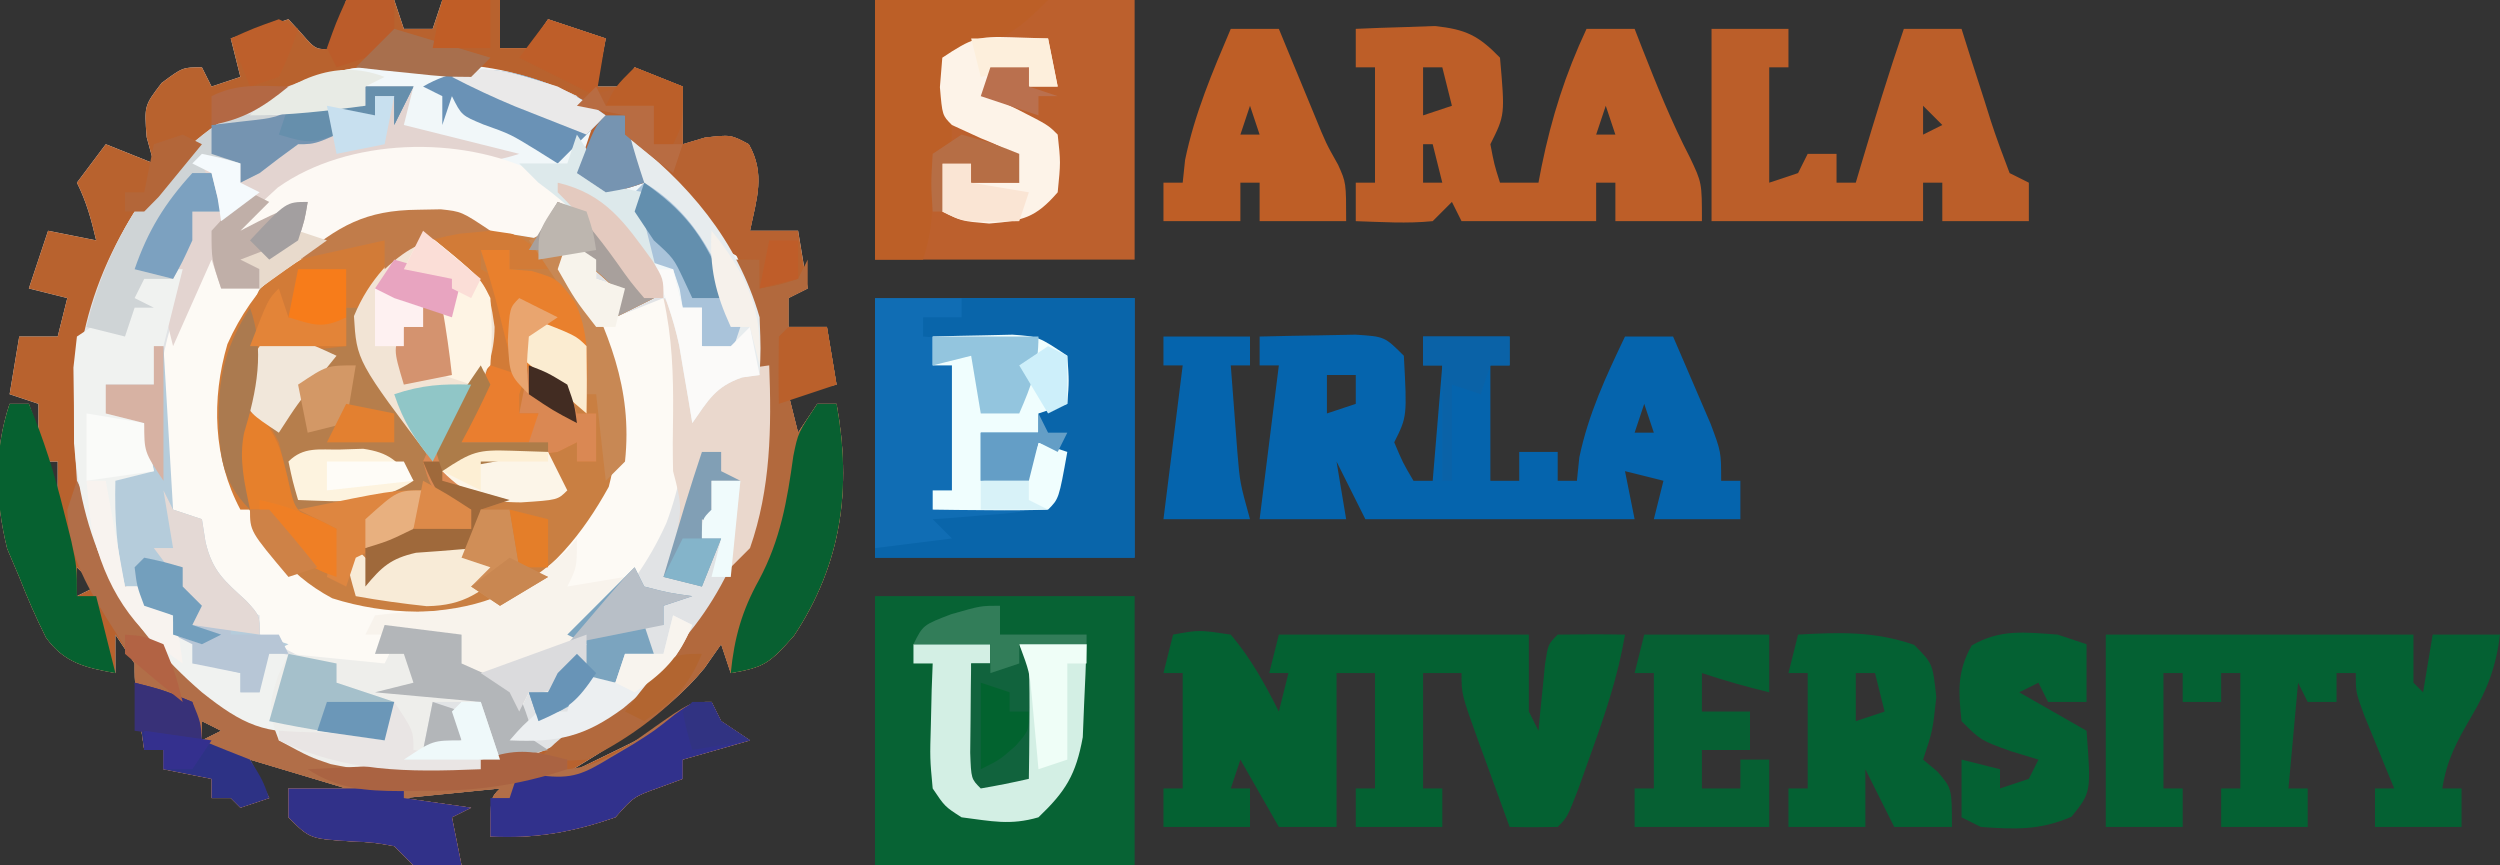 <?xml version="1.0" encoding="UTF-8"?>
<svg version="1.1" xmlns="http://www.w3.org/2000/svg" width="260" height="90">
<rect width="100%" height="100%" fill="#333333" stroke="none"/>
<path d="M0 0 C1.65 0 3.3 0 5 0 C5.495 1.485 5.495 1.485 6 3 C6.99 3 7.98 3 9 3 C9.33 2.01 9.66 1.02 10 0 C11.98 0 13.96 0 16 0 C16 1.65 16 3.3 16 5 C16.99 5 17.98 5 19 5 C19.66 4.01 20.32 3.02 21 2 C22.98 2.66 24.96 3.32 27 4 C26.67 5.65 26.34 7.3 26 9 C26.99 9 27.98 9 29 9 C29.33 8.34 29.66 7.68 30 7 C31.65 7.66 33.3 8.32 35 9 C35 11 35 13 35 15 C36.145 14.66 36.145 14.66 37.312 14.312 C40 14 40 14 41.875 15 C43.62 18.103 42.7 20.627 42 24 C43.65 24 45.3 24 47 24 C47.495 26.97 47.495 26.97 48 30 C47.34 30.33 46.68 30.66 46 31 C46 31.99 46 32.98 46 34 C47.32 34 48.64 34 50 34 C50.495 36.97 50.495 36.97 51 40 C49.35 40.33 47.7 40.66 46 41 C46.495 42.98 46.495 42.98 47 45 C47.66 44.01 48.32 43.02 49 42 C49.66 42 50.32 42 51 42 C52.58 50.759 51.563 58.57 46.562 66.125 C44.005 68.994 43.511 69.389 40 70 C39.67 69.01 39.34 68.02 39 67 C38.422 67.825 37.845 68.65 37.25 69.5 C33.16 74.484 27.399 77.607 22 81 C23.586 80.234 25.169 79.462 26.75 78.688 C28.073 78.044 28.073 78.044 29.422 77.387 C32.017 76.076 32.017 76.076 34.203 74.332 C36 73 36 73 38 73 C38.33 73.66 38.66 74.32 39 75 C40.485 75.99 40.485 75.99 42 77 C38.535 77.99 38.535 77.99 35 79 C35 79.66 35 80.32 35 81 C34.216 81.289 33.432 81.578 32.625 81.875 C29.903 82.849 29.903 82.849 28 85 C23.533 86.546 19.72 87.23 15 87 C15 83 15 83 16 82 C11.05 82.495 11.05 82.495 6 83 C8.31 83.33 10.62 83.66 13 84 C12.01 84.495 12.01 84.495 11 85 C11.33 86.65 11.66 88.3 12 90 C9.625 90.125 9.625 90.125 7 90 C6.01 89.01 6.01 89.01 5 88 C2.863 87.614 2.863 87.614 0.5 87.5 C-3.778 87.222 -3.778 87.222 -6 85 C-6 84.01 -6 83.02 -6 82 C-4.02 82 -2.04 82 0 82 C-3.3 81.01 -6.6 80.02 -10 79 C-9.34 80.32 -8.68 81.64 -8 83 C-9.485 83.495 -9.485 83.495 -11 84 C-11.495 83.505 -11.495 83.505 -12 83 C-12.66 83 -13.32 83 -14 83 C-14 82.34 -14 81.68 -14 81 C-15.65 80.67 -17.3 80.34 -19 80 C-19 79.34 -19 78.68 -19 78 C-19.66 78 -20.32 78 -21 78 C-22 71.25 -22 71.25 -22 69 C-22.66 68.01 -23.32 67.02 -24 66 C-24 67.32 -24 68.64 -24 70 C-27.097 69.437 -29.327 68.94 -31.219 66.297 C-32.26 64.23 -33.156 62.155 -34 60 C-34.413 59.031 -34.825 58.061 -35.25 57.062 C-36.494 51.981 -36.66 46.981 -35 42 C-34.34 42 -33.68 42 -33 42 C-32.67 42.99 -32.34 43.98 -32 45 C-32 44.01 -32 43.02 -32 42 C-32.99 41.67 -33.98 41.34 -35 41 C-34.505 38.03 -34.505 38.03 -34 35 C-32.68 35 -31.36 35 -30 35 C-29.67 33.68 -29.34 32.36 -29 31 C-30.32 30.67 -31.64 30.34 -33 30 C-32.34 28.02 -31.68 26.04 -31 24 C-29.35 24.33 -27.7 24.66 -26 25 C-26.506 22.831 -27 21 -28 19 C-27.01 17.68 -26.02 16.36 -25 15 C-22.525 15.99 -22.525 15.99 -20 17 C-20.247 16.093 -20.495 15.185 -20.75 14.25 C-21 11 -21 11 -19.188 8.625 C-17 7 -17 7 -15 7 C-14.67 7.66 -14.34 8.32 -14 9 C-13.01 8.67 -12.02 8.34 -11 8 C-11.33 6.68 -11.66 5.36 -12 4 C-10.02 3.34 -8.04 2.68 -6 2 C-5.319 2.743 -5.319 2.743 -4.625 3.5 C-3.124 5.226 -3.124 5.226 -1 5 C-0.67 3.35 -0.34 1.7 0 0 Z M-31 48 C-31 49.65 -31 51.3 -31 53 C-30.67 53 -30.34 53 -30 53 C-30 51.35 -30 49.7 -30 48 C-30.33 48 -30.66 48 -31 48 Z M45 52 C46 56 46 56 46 56 Z M-30 53 C-29 56 -29 56 -29 56 Z M-29 57 C-28 59 -28 59 -28 59 Z M43 58 C44 60 44 60 44 60 Z M-28 59 C-28 59.99 -28 60.98 -28 62 C-27.34 61.67 -26.68 61.34 -26 61 C-26.66 60.34 -27.32 59.68 -28 59 Z M40 64 C41 66 41 66 41 66 Z M-15 75 C-15 75.66 -15 76.32 -15 77 C-14.34 76.67 -13.68 76.34 -13 76 C-13.66 75.67 -14.32 75.34 -15 75 Z " fill="#E1E3E5" transform="translate(36,0)"/>
<path d="M0 0 C1.65 0 3.3 0 5 0 C5.495 1.485 5.495 1.485 6 3 C6.99 3 7.98 3 9 3 C9.33 2.01 9.66 1.02 10 0 C11.98 0 13.96 0 16 0 C16 1.65 16 3.3 16 5 C16.99 5 17.98 5 19 5 C19.66 4.01 20.32 3.02 21 2 C22.98 2.66 24.96 3.32 27 4 C26.67 5.65 26.34 7.3 26 9 C26.99 9 27.98 9 29 9 C29.33 8.34 29.66 7.68 30 7 C31.65 7.66 33.3 8.32 35 9 C35 11 35 13 35 15 C36.145 14.66 36.145 14.66 37.312 14.312 C40 14 40 14 41.875 15 C43.62 18.103 42.7 20.627 42 24 C43.65 24 45.3 24 47 24 C47.495 26.97 47.495 26.97 48 30 C47.34 30.33 46.68 30.66 46 31 C46 31.99 46 32.98 46 34 C47.32 34 48.64 34 50 34 C50.495 36.97 50.495 36.97 51 40 C49.35 40.33 47.7 40.66 46 41 C46.495 42.98 46.495 42.98 47 45 C47.66 44.01 48.32 43.02 49 42 C49.66 42 50.32 42 51 42 C52.58 50.759 51.563 58.57 46.562 66.125 C44.005 68.994 43.511 69.389 40 70 C39.67 69.01 39.34 68.02 39 67 C38.422 67.825 37.845 68.65 37.25 69.5 C33.16 74.484 27.399 77.607 22 81 C23.586 80.234 25.169 79.462 26.75 78.688 C28.073 78.044 28.073 78.044 29.422 77.387 C32.017 76.076 32.017 76.076 34.203 74.332 C36 73 36 73 38 73 C38.33 73.66 38.66 74.32 39 75 C40.485 75.99 40.485 75.99 42 77 C38.535 77.99 38.535 77.99 35 79 C35 79.66 35 80.32 35 81 C34.216 81.289 33.432 81.578 32.625 81.875 C29.903 82.849 29.903 82.849 28 85 C23.533 86.546 19.72 87.23 15 87 C15 83 15 83 16 82 C11.05 82.495 11.05 82.495 6 83 C8.31 83.33 10.62 83.66 13 84 C12.01 84.495 12.01 84.495 11 85 C11.33 86.65 11.66 88.3 12 90 C9.625 90.125 9.625 90.125 7 90 C6.01 89.01 6.01 89.01 5 88 C2.863 87.614 2.863 87.614 0.5 87.5 C-3.778 87.222 -3.778 87.222 -6 85 C-6 84.01 -6 83.02 -6 82 C-4.02 82 -2.04 82 0 82 C-3.3 81.01 -6.6 80.02 -10 79 C-9.34 80.32 -8.68 81.64 -8 83 C-9.485 83.495 -9.485 83.495 -11 84 C-11.495 83.505 -11.495 83.505 -12 83 C-12.66 83 -13.32 83 -14 83 C-14 82.34 -14 81.68 -14 81 C-15.65 80.67 -17.3 80.34 -19 80 C-19 79.34 -19 78.68 -19 78 C-19.66 78 -20.32 78 -21 78 C-22 71.25 -22 71.25 -22 69 C-22.66 68.01 -23.32 67.02 -24 66 C-24 67.32 -24 68.64 -24 70 C-27.097 69.437 -29.327 68.94 -31.219 66.297 C-32.26 64.23 -33.156 62.155 -34 60 C-34.413 59.031 -34.825 58.061 -35.25 57.062 C-36.494 51.981 -36.66 46.981 -35 42 C-34.34 42 -33.68 42 -33 42 C-32.67 42.99 -32.34 43.98 -32 45 C-32 44.01 -32 43.02 -32 42 C-32.99 41.67 -33.98 41.34 -35 41 C-34.505 38.03 -34.505 38.03 -34 35 C-32.68 35 -31.36 35 -30 35 C-29.67 33.68 -29.34 32.36 -29 31 C-30.32 30.67 -31.64 30.34 -33 30 C-32.34 28.02 -31.68 26.04 -31 24 C-29.35 24.33 -27.7 24.66 -26 25 C-26.506 22.831 -27 21 -28 19 C-27.01 17.68 -26.02 16.36 -25 15 C-22.525 15.99 -22.525 15.99 -20 17 C-20.247 16.093 -20.495 15.185 -20.75 14.25 C-21 11 -21 11 -19.188 8.625 C-17 7 -17 7 -15 7 C-14.67 7.66 -14.34 8.32 -14 9 C-13.01 8.67 -12.02 8.34 -11 8 C-11.33 6.68 -11.66 5.36 -12 4 C-10.02 3.34 -8.04 2.68 -6 2 C-5.319 2.743 -5.319 2.743 -4.625 3.5 C-3.124 5.226 -3.124 5.226 -1 5 C-0.67 3.35 -0.34 1.7 0 0 Z M-20 19 C-27.142 29.043 -28.95 37.728 -28 50 C-26.2 60.185 -21.009 67.31 -12.918 73.625 C-10.992 74.901 -9.07 75.977 -7 77 C-6.399 77.317 -5.799 77.634 -5.18 77.961 C2.663 81.538 11.771 81.044 19.812 78.375 C29.33 74.432 36.922 67.817 41.312 58.438 C45.377 48.421 45.066 37.962 41 28 C38.102 22.034 34.249 17.994 29 14 C28.67 14.66 28.34 15.32 28 16 C28.66 16 29.32 16 30 16 C29.67 16.99 29.34 17.98 29 19 C28.34 19 27.68 19 27 19 C26.34 18.01 25.68 17.02 25 16 C25.66 14.68 26.32 13.36 27 12 C21.169 8.714 16.657 7.289 10 7 C9.218 6.925 8.435 6.85 7.629 6.773 C-3.018 6.126 -13.075 10.993 -20 19 Z M-31 48 C-31 49.65 -31 51.3 -31 53 C-30.67 53 -30.34 53 -30 53 C-30 51.35 -30 49.7 -30 48 C-30.33 48 -30.66 48 -31 48 Z M45 52 C46 56 46 56 46 56 Z M-30 53 C-29 56 -29 56 -29 56 Z M-29 57 C-28 59 -28 59 -28 59 Z M43 58 C44 60 44 60 44 60 Z M-28 59 C-28 59.99 -28 60.98 -28 62 C-27.34 61.67 -26.68 61.34 -26 61 C-26.66 60.34 -27.32 59.68 -28 59 Z M40 64 C41 66 41 66 41 66 Z M-15 75 C-15 75.66 -15 76.32 -15 77 C-14.34 76.67 -13.68 76.34 -13 76 C-13.66 75.67 -14.32 75.34 -15 75 Z " fill="#B8622E" transform="translate(36,0)"/>
<path d="M0 0 C4.942 2.4 7.043 5.523 10 10 C8.02 10.99 8.02 10.99 6 12 C6 11.01 6 10.02 6 9 C3.561 6.799 3.561 6.799 1 5 C1.286 5.562 1.572 6.124 1.867 6.703 C8.876 20.914 8.876 20.914 6.375 29.027 C3.958 34.648 -0.05 38.493 -5 42 C-10.928 43.976 -17.783 44.186 -23.68 42.012 C-29.67 38.432 -32.966 33.63 -35 27 C-36.002 21.077 -35.323 16.052 -32.336 10.82 C-29.021 6.304 -24.526 2.316 -19 1 C-13.8 0.562 -9.795 0.808 -5 3 C-3.68 3 -2.36 3 -1 3 C-0.67 2.01 -0.34 1.02 0 0 Z " fill="#C97F42" transform="translate(58,21)"/>
<path d="M0 0 C8.91 0 17.82 0 27 0 C27 9.24 27 18.48 27 28 C18.09 28 9.18 28 0 28 C0 18.76 0 9.52 0 0 Z " fill="#076334" transform="translate(91,62)"/>
<path d="M0 0 C8.91 0 17.82 0 27 0 C27 8.91 27 17.82 27 27 C18.09 27 9.18 27 0 27 C0 18.09 0 9.18 0 0 Z " fill="#106DB4" transform="translate(91,31)"/>
<path d="M0 0 C8.91 0 17.82 0 27 0 C27 8.91 27 17.82 27 27 C18.09 27 9.18 27 0 27 C0 18.09 0 9.18 0 0 Z " fill="#BC602D" transform="translate(91,0)"/>
<path d="M0 0 C0.99 0.66 1.98 1.32 3 2 C3 2.66 3 3.32 3 4 C3.99 4.33 4.98 4.66 6 5 C5.67 5.99 5.34 6.98 5 8 C6.65 7.34 8.3 6.68 10 6 C13.293 13.41 13.12 21.85 10.312 29.375 C8.437 33.55 6.092 36.65 3 40 C3 40.33 3 40.66 3 41 C1.863 44.412 0.957 45.119 -2 47 C-2.66 47 -3.32 47 -4 47 C-4.495 47.99 -4.495 47.99 -5 49 C-5.33 48.34 -5.66 47.68 -6 47 C-8.314 46.269 -10.648 45.599 -13 45 C-12.01 44.505 -12.01 44.505 -11 44 C-11 43.01 -11 42.02 -11 41 C-13.31 41 -15.62 41 -18 41 C-18.33 42.32 -18.66 43.64 -19 45 C-24.115 45.639 -27.673 43.405 -32 41 C-32 40.34 -32 39.68 -32 39 C-32.598 38.752 -33.196 38.505 -33.812 38.25 C-36.359 36.795 -37.517 35.521 -39 33 C-39 31.68 -39 30.36 -39 29 C-39.66 28.67 -40.32 28.34 -41 28 C-43.107 21.68 -43.111 14.127 -40.883 7.855 C-39.685 5.49 -38.437 3.228 -37 1 C-36.34 1.66 -35.68 2.32 -35 3 C-35.33 3.66 -35.66 4.32 -36 5 C-34.68 5 -33.36 5 -32 5 C-32.309 5.763 -32.619 6.526 -32.938 7.312 C-35.404 13.551 -36.18 19.185 -34.164 25.703 C-31.912 30.75 -29.388 34.585 -24.441 37.223 C-18.766 39.03 -12.476 39.097 -6.785 37.301 C-1.745 34.687 1.609 30.518 4.312 25.625 C6.742 16.348 3.158 9.166 -1 1 C-0.67 0.67 -0.34 0.34 0 0 Z " fill="#FDFAF5" transform="translate(59,25)"/>
<path d="M0 0 C2.688 -0.5 2.688 -0.5 6 0 C8.081 2.452 9.555 5.135 11 8 C11.33 6.68 11.66 5.36 12 4 C11.34 4 10.68 4 10 4 C10.33 2.68 10.66 1.36 11 0 C19.58 0 28.16 0 37 0 C37 2.64 37 5.28 37 8 C37.495 8.99 37.495 8.99 38 10 C38.091 9.043 38.091 9.043 38.184 8.066 C38.267 7.24 38.351 6.414 38.438 5.562 C38.519 4.739 38.6 3.915 38.684 3.066 C39 1 39 1 40 0 C42.333 -0.041 44.667 -0.042 47 0 C46.283 4.269 44.964 8.181 43.5 12.25 C42.835 14.114 42.835 14.114 42.156 16.016 C41 19 41 19 40 20 C38.334 20.041 36.666 20.043 35 20 C34.163 17.71 33.33 15.418 32.5 13.125 C32.262 12.474 32.023 11.823 31.777 11.152 C30 6.227 30 6.227 30 4 C28.68 4 27.36 4 26 4 C26 7.96 26 11.92 26 16 C26.66 16 27.32 16 28 16 C28 17.32 28 18.64 28 20 C25.03 20 22.06 20 19 20 C19 18.68 19 17.36 19 16 C19.66 16 20.32 16 21 16 C21 12.04 21 8.08 21 4 C19.68 4 18.36 4 17 4 C17 9.28 17 14.56 17 20 C15.02 20 13.04 20 11 20 C9.68 17.69 8.36 15.38 7 13 C6.67 13.99 6.34 14.98 6 16 C6.66 16 7.32 16 8 16 C8 17.32 8 18.64 8 20 C5.03 20 2.06 20 -1 20 C-1 18.68 -1 17.36 -1 16 C-0.34 16 0.32 16 1 16 C1 12.04 1 8.08 1 4 C0.34 4 -0.32 4 -1 4 C-0.67 2.68 -0.34 1.36 0 0 Z " fill="#046132" transform="translate(122,66)"/>
<path d="M0 0 C0.699 -0.001 1.397 -0.003 2.117 -0.004 C8.08 0.117 12.977 1.535 18.25 4.375 C18.25 6.375 18.25 8.375 18.25 10.375 C18.745 11.365 18.745 11.365 19.25 12.375 C20.24 12.045 21.23 11.715 22.25 11.375 C22.25 10.715 22.25 10.055 22.25 9.375 C21.59 9.045 20.93 8.715 20.25 8.375 C23.784 8.375 24.172 8.818 26.625 11.188 C31.464 16.242 35.106 22.637 35.379 29.715 C35.336 30.593 35.294 31.471 35.25 32.375 C34.652 32.458 34.054 32.54 33.438 32.625 C30.693 33.337 30.693 33.337 28.25 37.375 C27.26 30.94 27.26 30.94 26.25 24.375 C25.26 24.375 24.27 24.375 23.25 24.375 C21.715 22.66 21.715 22.66 20.188 20.438 C18.18 17.382 18.18 17.382 15.25 15.375 C14.59 16.365 13.93 17.355 13.25 18.375 C11.982 18.158 11.982 18.158 10.688 17.938 C9.553 17.752 8.419 17.566 7.25 17.375 C5.579 17.066 5.579 17.066 3.875 16.75 C-5.086 15.823 -9.715 18.05 -16.75 23.375 C-16.75 22.715 -16.75 22.055 -16.75 21.375 C-17.41 21.045 -18.07 20.715 -18.75 20.375 C-17.966 20.128 -17.183 19.88 -16.375 19.625 C-13.427 18.221 -12.848 17.368 -11.75 14.375 C-12.513 15.056 -13.276 15.736 -14.062 16.438 C-14.949 17.077 -15.836 17.716 -16.75 18.375 C-17.74 18.045 -18.73 17.715 -19.75 17.375 C-18.719 16.405 -17.675 15.45 -16.625 14.5 C-15.755 13.699 -15.755 13.699 -14.867 12.883 C-9.892 9.34 -4.799 9.101 1.125 9.25 C2.158 9.264 2.158 9.264 3.211 9.277 C4.891 9.301 6.57 9.337 8.25 9.375 C4.62 8.715 0.99 8.055 -2.75 7.375 C-2.42 6.055 -2.09 4.735 -1.75 3.375 C-3.07 3.045 -4.39 2.715 -5.75 2.375 C-5.75 3.035 -5.75 3.695 -5.75 4.375 C-9.835 4.92 -13.623 5.375 -17.75 5.375 C-12.438 0.88 -6.802 -0.013 0 0 Z " fill="#F1F7F9" transform="translate(43.75,6.625)"/>
<path d="M0 0 C2.125 -0.054 4.25 -0.093 6.375 -0.125 C7.558 -0.148 8.742 -0.171 9.961 -0.195 C13 0 13 0 15 2 C15.339 8.323 15.339 8.323 14 11 C14.892 13.117 14.892 13.117 16 15 C16.66 15 17.32 15 18 15 C18.33 11.04 18.66 7.08 19 3 C18.34 3 17.68 3 17 3 C17 2.01 17 1.02 17 0 C19.97 0 22.94 0 26 0 C26 0.99 26 1.98 26 3 C25.34 3 24.68 3 24 3 C24 6.96 24 10.92 24 15 C24.99 15 25.98 15 27 15 C27 14.01 27 13.02 27 12 C28.32 12 29.64 12 31 12 C31 12.99 31 13.98 31 15 C31.66 15 32.32 15 33 15 C33.083 14.196 33.165 13.391 33.25 12.562 C34.202 8.041 36.016 4.153 38 0 C39.65 0 41.3 0 43 0 C43.84 1.935 44.672 3.873 45.5 5.812 C45.964 6.891 46.428 7.97 46.906 9.082 C48 12 48 12 48 15 C48.66 15 49.32 15 50 15 C50 16.32 50 17.64 50 19 C47.03 19 44.06 19 41 19 C41.33 17.68 41.66 16.36 42 15 C40.68 14.67 39.36 14.34 38 14 C38.495 16.475 38.495 16.475 39 19 C29.76 19 20.52 19 11 19 C10.01 17.02 9.02 15.04 8 13 C8.33 14.98 8.66 16.96 9 19 C6.03 19 3.06 19 0 19 C0.66 13.72 1.32 8.44 2 3 C1.34 3 0.68 3 0 3 C0 2.01 0 1.02 0 0 Z M7 4 C7 5.32 7 6.64 7 8 C7.99 7.67 8.98 7.34 10 7 C10 6.01 10 5.02 10 4 C9.01 4 8.02 4 7 4 Z M40 7 C39.67 7.99 39.34 8.98 39 10 C39.66 10 40.32 10 41 10 C40.67 9.01 40.34 8.02 40 7 Z " fill="#0564AD" transform="translate(131,35)"/>
<path d="M0 0 C10.56 0 21.12 0 32 0 C32 1.65 32 3.3 32 5 C32.495 5.495 32.495 5.495 33 6 C33.33 4.02 33.66 2.04 34 0 C36.31 0 38.62 0 41 0 C40.598 3.313 39.685 5.729 38 8.562 C36.442 11.241 35.478 13.013 35 16 C35.66 16 36.32 16 37 16 C37 17.32 37 18.64 37 20 C34.03 20 31.06 20 28 20 C28 18.68 28 17.36 28 16 C28.66 16 29.32 16 30 16 C29.711 15.301 29.422 14.603 29.125 13.883 C28.754 12.973 28.383 12.063 28 11.125 C27.629 10.22 27.258 9.315 26.875 8.383 C26 6 26 6 26 4 C25.34 4 24.68 4 24 4 C24 4.99 24 5.98 24 7 C23.01 7 22.02 7 21 7 C20.67 6.34 20.34 5.68 20 5 C19.67 8.63 19.34 12.26 19 16 C19.66 16 20.32 16 21 16 C21 17.32 21 18.64 21 20 C18.03 20 15.06 20 12 20 C12 18.68 12 17.36 12 16 C12.66 16 13.32 16 14 16 C14 12.04 14 8.08 14 4 C13.34 4 12.68 4 12 4 C12 4.99 12 5.98 12 7 C10.68 7 9.36 7 8 7 C8 6.01 8 5.02 8 4 C7.34 4 6.68 4 6 4 C6 7.96 6 11.92 6 16 C6.66 16 7.32 16 8 16 C8 17.32 8 18.64 8 20 C5.36 20 2.72 20 0 20 C0 13.4 0 6.8 0 0 Z " fill="#046133" transform="translate(219,66)"/>
<path d="M0 0 C1.749 -0.081 3.5 -0.139 5.25 -0.188 C6.225 -0.222 7.199 -0.257 8.203 -0.293 C11.43 0.045 12.752 0.683 15 3 C15.522 8.955 15.522 8.955 14 12 C14.399 14.098 14.399 14.098 15 16 C16.32 16 17.64 16 19 16 C19.164 15.147 19.164 15.147 19.332 14.277 C20.379 9.177 21.793 4.716 24 0 C25.65 0 27.3 0 29 0 C29.254 0.652 29.508 1.305 29.77 1.977 C31.302 5.869 32.822 9.658 34.75 13.375 C36 16 36 16 36 20 C33.03 20 30.06 20 27 20 C27 18.68 27 17.36 27 16 C26.34 16 25.68 16 25 16 C25 17.32 25 18.64 25 20 C20.38 20 15.76 20 11 20 C10.67 19.34 10.34 18.68 10 18 C9.34 18.66 8.68 19.32 8 20 C5.312 20.27 2.709 20.087 0 20 C0 18.68 0 17.36 0 16 C0.66 16 1.32 16 2 16 C2 12.04 2 8.08 2 4 C1.34 4 0.68 4 0 4 C0 2.68 0 1.36 0 0 Z M7 4 C7 5.65 7 7.3 7 9 C7.99 8.67 8.98 8.34 10 8 C9.67 6.68 9.34 5.36 9 4 C8.34 4 7.68 4 7 4 Z M26 8 C25.67 8.99 25.34 9.98 25 11 C25.66 11 26.32 11 27 11 C26.67 10.01 26.34 9.02 26 8 Z M7 12 C7 13.32 7 14.64 7 16 C7.66 16 8.32 16 9 16 C8.67 14.68 8.34 13.36 8 12 C7.67 12 7.34 12 7 12 Z " fill="#BD5E28" transform="translate(141,3)"/>
<path d="M0 0 C6.778 5.48 6.778 5.48 7.438 10 C7.428 14.704 4.832 18.055 2.312 21.863 C0.826 23.866 0.826 23.866 1 26 C1.66 26.495 2.32 26.99 3 27.5 C3.66 27.995 4.32 28.49 5 29 C5 29.66 5 30.32 5 31 C3.02 31 1.04 31 -1 31 C-0.67 29.68 -0.34 28.36 0 27 C-0.552 27.327 -1.103 27.655 -1.672 27.992 C-4.388 29.168 -6.306 29.202 -9.25 29.125 C-10.142 29.107 -11.034 29.089 -11.953 29.07 C-12.629 29.047 -13.304 29.024 -14 29 C-14.737 27.058 -15.471 25.116 -16.191 23.168 C-16.876 21.333 -17.591 19.509 -18.312 17.688 C-18.539 16.801 -18.766 15.914 -19 15 C-17 12 -17 12 -14.625 11.25 C-12.075 11.007 -10.409 11.197 -8 12 C-8 10.68 -8 9.36 -8 8 C-7.34 8 -6.68 8 -6 8 C-5.753 7.423 -5.505 6.845 -5.25 6.25 C-3.833 3.7 -2.124 1.982 0 0 Z " fill="#B67E4C" transform="translate(44,24)"/>
<path d="M0 0 C1.531 1.07 1.531 1.07 2.531 3.07 C1.211 3.07 -0.109 3.07 -1.469 3.07 C-1.469 2.41 -1.469 1.75 -1.469 1.07 C-2.459 1.07 -3.449 1.07 -4.469 1.07 C-4.469 1.73 -4.469 2.39 -4.469 3.07 C-3.809 3.4 -3.149 3.73 -2.469 4.07 C-1.836 6.355 -1.836 6.355 -1.344 9.133 C-1.176 10.052 -1.009 10.971 -0.836 11.918 C-0.715 12.628 -0.594 13.339 -0.469 14.07 C0.851 14.07 2.171 14.07 3.531 14.07 C4.191 15.39 4.851 16.71 5.531 18.07 C6.191 18.07 6.851 18.07 7.531 18.07 C7.531 19.72 7.531 21.37 7.531 23.07 C6.871 23.07 6.211 23.07 5.531 23.07 C5.531 22.41 5.531 21.75 5.531 21.07 C4.541 21.565 4.541 21.565 3.531 22.07 C1.233 22.379 -1.066 22.579 -3.375 22.789 C-5.523 22.962 -5.523 22.962 -7.469 24.07 C-5.489 25.06 -3.509 26.05 -1.469 27.07 C-2.459 27.4 -3.449 27.73 -4.469 28.07 C-4.469 29.39 -4.469 30.71 -4.469 32.07 C-5.084 32.108 -5.699 32.145 -6.332 32.184 C-7.544 32.282 -7.544 32.282 -8.781 32.383 C-9.582 32.441 -10.382 32.499 -11.207 32.559 C-13.831 33.152 -14.777 34.028 -16.469 36.07 C-16.469 34.75 -16.469 33.43 -16.469 32.07 C-13.38 30.011 -12.759 29.831 -9.281 29.945 C-8.023 29.987 -6.765 30.028 -5.469 30.07 C-5.469 29.41 -5.469 28.75 -5.469 28.07 C-6.459 27.74 -7.449 27.41 -8.469 27.07 C-9.836 25.309 -9.836 25.309 -10.469 23.07 C-9.352 20.738 -9.352 20.738 -7.594 18.258 C-4.854 13.968 -3.369 11.269 -4.469 6.07 C-5.955 3.767 -7.536 2.052 -9.469 0.07 C-10.438 0.854 -11.408 1.638 -12.406 2.445 C-13.224 3.107 -13.224 3.107 -14.059 3.781 C-15.601 5.037 -15.601 5.037 -16.469 7.07 C-17.129 7.07 -17.789 7.07 -18.469 7.07 C-18.469 8.39 -18.469 9.71 -18.469 11.07 C-22.924 11.565 -22.924 11.565 -27.469 12.07 C-28.856 15.076 -28.856 15.076 -27.156 17.82 C-26.599 18.893 -26.043 19.965 -25.469 21.07 C-25.159 22.308 -24.85 23.545 -24.531 24.82 C-23.808 28.157 -23.808 28.157 -21.344 29.508 C-20.416 29.786 -20.416 29.786 -19.469 30.07 C-19.469 31.72 -19.469 33.37 -19.469 35.07 C-22.829 33.95 -24.159 32.698 -26.469 30.07 C-26.469 29.41 -26.469 28.75 -26.469 28.07 C-27.459 28.07 -28.449 28.07 -29.469 28.07 C-32.305 22.752 -32.505 16.588 -30.816 10.855 C-28.119 4.823 -23.742 0.966 -18.094 -2.305 C-11.323 -3.917 -6.126 -3.282 0 0 Z " fill="#D27B37" transform="translate(54.469,24.93)"/>
<path d="M0 0 C1.032 2.001 1.994 3.984 2.824 6.078 C6.464 15.236 12.237 21.517 21 26 C21.603 26.32 22.207 26.639 22.828 26.969 C29.739 30.105 37.884 29.821 45.211 28.359 C48 28 48 28 51 30 C54.483 29.663 56.817 27.924 59.625 25.938 C63.786 23 63.786 23 66 23 C66.495 23.99 66.495 23.99 67 25 C67.99 25.66 68.98 26.32 70 27 C67.69 27.66 65.38 28.32 63 29 C63 29.66 63 30.32 63 31 C62.216 31.289 61.432 31.578 60.625 31.875 C57.903 32.849 57.903 32.849 56 35 C51.533 36.546 47.72 37.23 43 37 C43 33 43 33 44 32 C39.05 32.495 39.05 32.495 34 33 C36.31 33.33 38.62 33.66 41 34 C40.01 34.495 40.01 34.495 39 35 C39.495 37.475 39.495 37.475 40 40 C37.625 40.125 37.625 40.125 35 40 C34.34 39.34 33.68 38.68 33 38 C30.863 37.614 30.863 37.614 28.5 37.5 C24.222 37.222 24.222 37.222 22 35 C22 34.01 22 33.02 22 32 C23.98 32 25.96 32 28 32 C24.7 31.01 21.4 30.02 18 29 C18.66 30.32 19.32 31.64 20 33 C18.515 33.495 18.515 33.495 17 34 C16.505 33.505 16.505 33.505 16 33 C15.34 33 14.68 33 14 33 C14 32.34 14 31.68 14 31 C12.35 30.67 10.7 30.34 9 30 C9 29.34 9 28.68 9 28 C8.34 28 7.68 28 7 28 C6 21.25 6 21.25 6 19 C5.056 17.395 4.07 15.815 3.062 14.25 C0.755 10.479 -0.89 7.522 -1 3 C-0.67 2.01 -0.34 1.02 0 0 Z M13 25 C13 25.66 13 26.32 13 27 C13.66 26.67 14.32 26.34 15 26 C14.34 25.67 13.68 25.34 13 25 Z " fill="#B16E48" transform="translate(8,50)"/>
<path d="M0 0 C2.64 0 5.28 0 8 0 C8 1.32 8 2.64 8 4 C7.34 4 6.68 4 6 4 C6 7.96 6 11.92 6 16 C6.99 15.67 7.98 15.34 9 15 C9.33 14.34 9.66 13.68 10 13 C10.99 13 11.98 13 13 13 C13 13.99 13 14.98 13 16 C13.66 16 14.32 16 15 16 C15.193 15.348 15.387 14.695 15.586 14.023 C16.986 9.323 18.412 4.642 20 0 C21.98 0 23.96 0 26 0 C26.338 1.071 26.675 2.142 27.023 3.246 C27.474 4.643 27.924 6.04 28.375 7.438 C28.597 8.145 28.818 8.852 29.047 9.58 C29.641 11.406 30.315 13.206 31 15 C31.66 15.33 32.32 15.66 33 16 C33 17.32 33 18.64 33 20 C30.03 20 27.06 20 24 20 C24 18.68 24 17.36 24 16 C23.34 16 22.68 16 22 16 C22 17.32 22 18.64 22 20 C14.74 20 7.48 20 0 20 C0 13.4 0 6.8 0 0 Z M22 8 C22 8.99 22 9.98 22 11 C22.66 10.67 23.32 10.34 24 10 C23.34 9.34 22.68 8.68 22 8 Z " fill="#BB5E29" transform="translate(178,3)"/>
<path d="M0 0 C5.94 0 11.88 0 18 0 C18 8.91 18 17.82 18 27 C9.09 27 0.18 27 -9 27 C-9 26.67 -9 26.34 -9 26 C-5.04 25.505 -5.04 25.505 -1 25 C-1.66 24.34 -2.32 23.68 -3 23 C-2.313 22.951 -1.626 22.902 -0.918 22.852 C-0.017 22.777 0.884 22.702 1.812 22.625 C2.706 22.555 3.599 22.486 4.52 22.414 C7.244 22.134 7.244 22.134 10 20 C10 18.68 10 17.36 10 16 C9.34 15.67 8.68 15.34 8 15 C7.67 16.32 7.34 17.64 7 19 C5.35 19 3.7 19 2 19 C2 17.35 2 15.7 2 14 C3.98 14 5.96 14 8 14 C8 13.34 8 12.68 8 12 C8.66 11.67 9.32 11.34 10 11 C10 9.35 10 7.7 10 6 C7.298 4.649 4.882 4.661 1.875 4.438 C0.231 4.312 0.231 4.312 -1.445 4.184 C-2.288 4.123 -3.131 4.062 -4 4 C-4 3.34 -4 2.68 -4 2 C-2.68 2 -1.36 2 0 2 C0 1.34 0 0.68 0 0 Z " fill="#0965AA" transform="translate(100,31)"/>
<path d="M0 0 C1.65 0 3.3 0 5 0 C4.67 1.32 4.34 2.64 4 4 C9.94 5.485 9.94 5.485 16 7 C12.532 8.156 10.021 7.959 6.375 7.812 C-0.64 7.754 -6.498 8.703 -11.738 13.637 C-12.363 14.312 -12.363 14.312 -13 15 C-12.402 14.691 -11.804 14.381 -11.188 14.062 C-9 13 -9 13 -6 12 C-6.312 13.875 -6.312 13.875 -7 16 C-7.99 16.66 -8.98 17.32 -10 18 C-10.33 18.33 -10.66 18.66 -11 19 C-11 19.66 -11 20.32 -11 21 C-12.32 21 -13.64 21 -15 21 C-15.33 20.01 -15.66 19.02 -16 18 C-17.98 22.455 -17.98 22.455 -20 27 C-21 23 -21 23 -20 20 C-20.99 20 -21.98 20 -23 20 C-23.33 20.66 -23.66 21.32 -24 22 C-23.34 22.33 -22.68 22.66 -22 23 C-22.66 23 -23.32 23 -24 23 C-24.33 23.99 -24.66 24.98 -25 26 C-26.32 25.67 -27.64 25.34 -29 25 C-26.81 16.178 -21.968 7.823 -14 3 C-11.438 2.875 -11.438 2.875 -9 3 C-8.34 2.649 -7.68 2.299 -7 1.938 C-4.344 0.693 -2.764 1.232 0 2 C0 1.34 0 0.68 0 0 Z " fill="#E3D4D0" transform="translate(38,9)"/>
<path d="M0 0 C0.99 0 1.98 0 3 0 C3 0.99 3 1.98 3 3 C4.975 2.652 4.975 2.652 7 2 C7.33 1.34 7.66 0.68 8 0 C8 0.99 8 1.98 8 3 C7.01 3.495 7.01 3.495 6 4 C6 4.99 6 5.98 6 7 C7.32 7 8.64 7 10 7 C10.33 8.98 10.66 10.96 11 13 C9.35 13.33 7.7 13.66 6 14 C6.33 15.32 6.66 16.64 7 18 C7.66 17.01 8.32 16.02 9 15 C9.66 15 10.32 15 11 15 C12.58 23.759 11.563 31.57 6.562 39.125 C4.005 41.994 3.511 42.389 0 43 C-0.33 42.01 -0.66 41.02 -1 40 C-1.639 40.866 -2.279 41.733 -2.938 42.625 C-6.259 46.599 -10.333 49.747 -15 52 C-17.781 52.164 -17.781 52.164 -20 52 C-17.775 49.598 -15.47 47.961 -12.688 46.25 C-4.35 40.741 0.279 33.742 2.75 24.062 C3.458 15.393 2.659 8.326 0 0 Z M5 25 C6 29 6 29 6 29 Z M3 31 C4 33 4 33 4 33 Z M0 37 C1 39 1 39 1 39 Z " fill="#B2693D" transform="translate(76,27)"/>
<path d="M0 0 C4.286 -0.252 7.971 -0.357 12.062 1.062 C14 3 14 3 14.375 6.5 C14 10 14 10 13 13 C13.495 13.412 13.99 13.825 14.5 14.25 C16 16 16 16 16 20 C14.02 20 12.04 20 10 20 C9.01 18.02 8.02 16.04 7 14 C7 15.98 7 17.96 7 20 C4.36 20 1.72 20 -1 20 C-1 18.68 -1 17.36 -1 16 C-0.34 16 0.32 16 1 16 C1 12.04 1 8.08 1 4 C0.34 4 -0.32 4 -1 4 C-0.67 2.68 -0.34 1.36 0 0 Z M6 4 C6 5.65 6 7.3 6 9 C6.99 8.67 7.98 8.34 9 8 C8.67 6.68 8.34 5.36 8 4 C7.34 4 6.68 4 6 4 Z " fill="#046133" transform="translate(187,66)"/>
<path d="M0 0 C1.65 0 3.3 0 5 0 C5.338 0.82 5.675 1.64 6.023 2.484 C6.469 3.562 6.915 4.64 7.375 5.75 C7.816 6.817 8.257 7.885 8.711 8.984 C9.898 11.893 9.898 11.893 11.164 14.141 C12 16 12 16 12 20 C9.03 20 6.06 20 3 20 C3 18.68 3 17.36 3 16 C2.34 16 1.68 16 1 16 C1 17.32 1 18.64 1 20 C-1.64 20 -4.28 20 -7 20 C-7 18.68 -7 17.36 -7 16 C-6.34 16 -5.68 16 -5 16 C-4.918 15.216 -4.835 14.432 -4.75 13.625 C-3.756 8.822 -1.913 4.502 0 0 Z M2 8 C1.67 8.99 1.34 9.98 1 11 C1.66 11 2.32 11 3 11 C2.67 10.01 2.34 9.02 2 8 Z " fill="#BE5E26" transform="translate(128,3)"/>
<path d="M0 0 C5.94 0 11.88 0 18 0 C15.438 2.562 14.447 3.446 11.312 4.688 C10.219 5.121 9.126 5.554 8 6 C8 6.907 8 7.815 8 8.75 C8 11.167 8 13.583 8 16 C7.34 16 6.68 16 6 16 C6.021 17.073 6.041 18.145 6.062 19.25 C6.014 22.148 5.868 24.286 5 27 C3.35 27 1.7 27 0 27 C0 18.09 0 9.18 0 0 Z " fill="#BC5F27" transform="translate(91,0)"/>
<path d="M0 0 C0.33 0 0.66 0 1 0 C1.33 5.61 1.66 11.22 2 17 C2.99 17.33 3.98 17.66 5 18 C5.124 18.784 5.247 19.567 5.375 20.375 C6.11 23.464 7.348 24.399 9.625 26.5 C11 28 11 28 11 30 C11.99 30.33 12.98 30.66 14 31 C13.34 31.33 12.68 31.66 12 32 C11.348 34.025 11.348 34.025 11 36 C10.34 36 9.68 36 9 36 C9 35.34 9 34.68 9 34 C7.35 33.67 5.7 33.34 4 33 C4 32.34 4 31.68 4 31 C3.34 30.67 2.68 30.34 2 30 C2 29.34 2 28.68 2 28 C1.01 27.67 0.02 27.34 -1 27 C-1 26.34 -1 25.68 -1 25 C-1.66 25 -2.32 25 -3 25 C-4.998 20.879 -5.178 17.548 -5 13 C-3.35 13 -1.7 13 0 13 C-0.33 11.35 -0.66 9.7 -1 8 C-2.32 7.67 -3.64 7.34 -5 7 C-5 6.01 -5 5.02 -5 4 C-3.35 4 -1.7 4 0 4 C0 2.68 0 1.36 0 0 Z " fill="#B5CCDB" transform="translate(16,36)"/>
<path d="M0 0 C1.65 0 3.3 0 5 0 C4.01 3.96 3.02 7.92 2 12 C0.35 12 -1.3 12 -3 12 C-2.67 12.99 -2.34 13.98 -2 15 C-1.01 15.33 -0.02 15.66 1 16 C1.33 17.65 1.66 19.3 2 21 C0.68 21.33 -0.64 21.66 -2 22 C-2.089 25.832 -1.879 29.266 -1 33 C-0.34 33 0.32 33 1 33 C2.625 34.375 2.625 34.375 4 36 C4 36.66 4 37.32 4 38 C4.99 38.33 5.98 38.66 7 39 C7 39.66 7 40.32 7 41 C8.32 41.33 9.64 41.66 11 42 C11 42.66 11 43.32 11 44 C11.66 44 12.32 44 13 44 C13 42.35 13 40.7 13 39 C14.65 39.66 16.3 40.32 18 41 C16.68 42.98 15.36 44.96 14 47 C15.65 47 17.3 47 19 47 C19 47.33 19 47.66 19 48 C13.633 48.511 11.185 47.331 7 44 C-1.092 37.036 -5.467 28.896 -6.301 18.105 C-6.305 16.813 -6.309 15.52 -6.312 14.188 C-6.329 12.882 -6.346 11.576 -6.363 10.23 C-6.243 9.164 -6.124 8.098 -6 7 C-5.01 6.34 -4.02 5.68 -3 5 C-2.34 5.33 -1.68 5.66 -1 6 C-0.67 4.02 -0.34 2.04 0 0 Z " fill="#F0F2F0" transform="translate(14,28)"/>
<path d="M0 0 C4.29 0 8.58 0 13 0 C13 1.98 13 3.96 13 6 C10.614 5.424 8.333 4.778 6 4 C6 5.32 6 6.64 6 8 C7.65 8 9.3 8 11 8 C11 9.32 11 10.64 11 12 C9.35 12 7.7 12 6 12 C6 13.32 6 14.64 6 16 C7.32 16 8.64 16 10 16 C10 15.01 10 14.02 10 13 C10.99 13 11.98 13 13 13 C13 15.31 13 17.62 13 20 C8.38 20 3.76 20 -1 20 C-1 18.68 -1 17.36 -1 16 C-0.34 16 0.32 16 1 16 C1 12.04 1 8.08 1 4 C0.34 4 -0.32 4 -1 4 C-0.67 2.68 -0.34 1.36 0 0 Z " fill="#066033" transform="translate(171,66)"/>
<path d="M0 0 C1.547 0.99 1.547 0.99 3.125 2 C2.795 3.65 2.465 5.3 2.125 7 C-4.875 6 -4.875 6 -8.312 5.375 C-17.238 4.435 -21.872 6.699 -28.875 12 C-28.875 11.34 -28.875 10.68 -28.875 10 C-29.535 9.67 -30.195 9.34 -30.875 9 C-30.091 8.752 -29.308 8.505 -28.5 8.25 C-25.552 6.846 -24.973 5.993 -23.875 3 C-24.638 3.681 -25.401 4.361 -26.188 5.062 C-27.074 5.702 -27.961 6.341 -28.875 7 C-29.865 6.67 -30.855 6.34 -31.875 6 C-30.844 5.03 -29.8 4.075 -28.75 3.125 C-28.17 2.591 -27.59 2.058 -26.992 1.508 C-19.691 -3.692 -7.901 -3.979 0 0 Z " fill="#FDF9F4" transform="translate(55.875,18)"/>
<path d="M0 0 C0.99 0.33 1.98 0.66 3 1 C3 2.98 3 4.96 3 7 C1.68 7 0.36 7 -1 7 C-1.33 6.34 -1.66 5.68 -2 5 C-2.99 5.495 -2.99 5.495 -4 6 C-0.535 7.98 -0.535 7.98 3 10 C3.483 16.401 3.483 16.401 1.438 18.938 C-1.838 20.365 -4.465 20.262 -8 20 C-8.66 19.67 -9.32 19.34 -10 19 C-10 17.02 -10 15.04 -10 13 C-8.68 13.33 -7.36 13.66 -6 14 C-6 14.66 -6 15.32 -6 16 C-5.01 15.67 -4.02 15.34 -3 15 C-2.67 14.34 -2.34 13.68 -2 13 C-2.949 12.711 -3.897 12.422 -4.875 12.125 C-8 11 -8 11 -10 9 C-10.327 5.929 -10.481 3.849 -8.938 1.125 C-5.955 -0.607 -3.375 -0.241 0 0 Z " fill="#046133" transform="translate(214,66)"/>
<path d="M0 0 C6.778 5.48 6.778 5.48 7.438 10 C7.426 15.408 3.922 19.678 1 24 C-6.908 13.534 -6.908 13.534 -7.188 8.875 C-5.54 4.887 -3.21 2.869 0 0 Z " fill="#F2E4D5" transform="translate(44,24)"/>
<path d="M0 0 C1.77 -0.054 3.541 -0.093 5.312 -0.125 C6.299 -0.148 7.285 -0.171 8.301 -0.195 C11 0 11 0 14 2 C14.188 4.625 14.188 4.625 14 7 C13.01 7.33 12.02 7.66 11 8 C11 8.66 11 9.32 11 10 C9.02 10 7.04 10 5 10 C5 11.65 5 13.3 5 15 C6.65 14.67 8.3 14.34 10 14 C10.33 13.01 10.66 12.02 11 11 C11.99 11.33 12.98 11.66 14 12 C13.125 16.875 13.125 16.875 12 18 C9.98 18.072 7.958 18.084 5.938 18.062 C4.833 18.053 3.728 18.044 2.59 18.035 C1.308 18.018 1.308 18.018 0 18 C0 17.34 0 16.68 0 16 C0.66 16 1.32 16 2 16 C2 11.71 2 7.42 2 3 C1.34 3 0.68 3 0 3 C0 2.01 0 1.02 0 0 Z " fill="#F0FEFE" transform="translate(97,35)"/>
<path d="M0 0 C0.66 0.33 1.32 0.66 2 1 C2 1.99 2 2.98 2 4 C3.114 4.206 4.228 4.412 5.375 4.625 C9 6 9 6 10.438 9.125 C10.623 10.074 10.809 11.023 11 12 C6.075 14.463 -1.332 13.545 -6.602 12.469 C-8.75 11.75 -8.75 11.75 -12 10 C-13.121 7.149 -13.075 6.221 -12.062 3.25 C-11.712 2.507 -11.361 1.765 -11 1 C-7.7 1.33 -4.4 1.66 -1 2 C-0.67 1.34 -0.34 0.68 0 0 Z M4 6 C3.67 7.65 3.34 9.3 3 11 C4.32 10.67 5.64 10.34 7 10 C7 8.68 7 7.36 7 6 C6.01 6 5.02 6 4 6 Z " fill="#EEEEEB" transform="translate(41,67)"/>
<path d="M0 0 C2.64 0 5.28 0 8 0 C8 0.66 8 1.32 8 2 C7.34 2 6.68 2 6 2 C6.33 5.96 6.66 9.92 7 14 C8.32 14 9.64 14 11 14 C11 9.38 11 4.76 11 0 C13.31 0 15.62 0 18 0 C17.94 2.063 17.851 4.126 17.75 6.188 C17.68 7.91 17.68 7.91 17.609 9.668 C16.898 13.556 15.845 15.286 13 18 C10.055 18.859 8.139 18.399 5 18 C3.266 16.887 3.266 16.887 2 15 C1.707 11.863 1.707 11.863 1.812 8.312 C1.84 7.133 1.867 5.954 1.895 4.738 C1.929 3.835 1.964 2.931 2 2 C1.34 2 0.68 2 0 2 C0 1.34 0 0.68 0 0 Z " fill="#D3EFE4" transform="translate(95,67)"/>
<path d="M0 0 C2.475 0.99 2.475 0.99 5 2 C5 4 5 6 5 8 C5.763 7.773 6.526 7.546 7.312 7.312 C10 7 10 7 11.875 8 C13.62 11.103 12.7 13.627 12 17 C13.65 17 15.3 17 17 17 C17 18.65 17 20.3 17 22 C15.68 22.33 14.36 22.66 13 23 C13 22.01 13 21.02 13 20 C12.422 19.959 11.845 19.918 11.25 19.875 C7.891 18.569 6.927 15.978 5 13 C2.391 10.677 2.391 10.677 0 9 C0.33 9.99 0.66 10.98 1 12 C-0.812 12.625 -0.812 12.625 -3 13 C-3.99 12.34 -4.98 11.68 -6 11 C-5.34 9.02 -4.68 7.04 -4 5 C-4.66 4.34 -5.32 3.68 -6 3 C-5.196 2.876 -4.391 2.752 -3.562 2.625 C-2.717 2.419 -1.871 2.212 -1 2 C-0.67 1.34 -0.34 0.68 0 0 Z " fill="#B76231" transform="translate(66,7)"/>
<path d="M0 0 C1.65 0 3.3 0 5 0 C4.34 1.32 3.68 2.64 3 4 C3 3.01 3 2.02 3 1 C2.34 1 1.68 1 1 1 C1 1.66 1 2.32 1 3 C-5 6 -5 6 -7 6 C-8.353 6.973 -9.687 7.974 -11 9 C-11.99 9.495 -11.99 9.495 -13 10 C-13 9.34 -13 8.68 -13 8 C-14.32 8 -15.64 8 -17 8 C-16.34 9.65 -15.68 11.3 -15 13 C-15.99 13 -16.98 13 -18 13 C-18 13.99 -18 14.98 -18 16 C-19 18.188 -19 18.188 -20 20 C-20.99 20 -21.98 20 -23 20 C-23.33 20.66 -23.66 21.32 -24 22 C-23.34 22.33 -22.68 22.66 -22 23 C-22.66 23 -23.32 23 -24 23 C-24.33 23.99 -24.66 24.98 -25 26 C-26.32 25.67 -27.64 25.34 -29 25 C-26.81 16.178 -21.968 7.823 -14 3 C-11.438 2.875 -11.438 2.875 -9 3 C-8.34 2.649 -7.68 2.299 -7 1.938 C-4.344 0.693 -2.764 1.232 0 2 C0 1.34 0 0.68 0 0 Z " fill="#CFD4D6" transform="translate(38,9)"/>
<path d="M0 0 C0 3 0 3 -1 5 C0.98 4.67 2.96 4.34 5 4 C4.505 4.804 4.01 5.609 3.5 6.438 C1.916 8.649 1.916 8.649 2 10 C0.863 13.412 -0.043 14.119 -3 16 C-3.66 16 -4.32 16 -5 16 C-5.33 16.66 -5.66 17.32 -6 18 C-6.33 17.34 -6.66 16.68 -7 16 C-9.314 15.269 -11.648 14.599 -14 14 C-13.34 13.67 -12.68 13.34 -12 13 C-12 12.01 -12 11.02 -12 10 C-13.093 10 -14.186 10 -15.312 10 C-17.542 10 -19.771 10 -22 10 C-21.67 9.34 -21.34 8.68 -21 8 C-18.742 7.727 -18.742 7.727 -15.875 7.625 C-9.57 7.166 -5.802 5.531 -1.062 1.25 C-0.537 0.631 -0.537 0.631 0 0 Z " fill="#F8F3EC" transform="translate(60,56)"/>
<path d="M0 0 C2.313 2.313 2.496 3.479 3.125 6.625 C3.293 7.442 3.46 8.26 3.633 9.102 C3.815 10.041 3.815 10.041 4 11 C4.66 10.01 5.32 9.02 6 8 C8.625 7.312 8.625 7.312 11 7 C11.244 13.492 11.165 19.8 9 26 C8.34 26.66 7.68 27.32 7 28 C7.495 23.545 7.495 23.545 8 19 C7.01 19 6.02 19 5 19 C5 19.99 5 20.98 5 22 C5.66 22 6.32 22 7 22 C6.67 22.66 6.34 23.32 6 24 C5.34 23.67 4.68 23.34 4 23 C4 23.66 4 24.32 4 25 C4.66 25 5.32 25 6 25 C5.01 27.475 5.01 27.475 4 30 C2.68 29.67 1.36 29.34 0 29 C0.351 27.927 0.701 26.855 1.062 25.75 C2.005 21.979 1.902 21.444 1 18 C0.956 16.042 0.96 14.083 1 12.125 C1.041 7.956 0.909 4.091 0 0 Z " fill="#EAD8CD" transform="translate(69,31)"/>
<path d="M0 0 C1.887 0.062 1.887 0.062 3.812 0.125 C4.143 1.775 4.473 3.425 4.812 5.125 C3.822 5.125 2.833 5.125 1.812 5.125 C1.812 4.465 1.812 3.805 1.812 3.125 C0.492 3.455 -0.828 3.785 -2.188 4.125 C-2.188 4.785 -2.188 5.445 -2.188 6.125 C-1.218 6.599 -0.249 7.074 0.75 7.562 C3.812 9.125 3.812 9.125 4.812 10.125 C5.125 13 5.125 13 4.812 16.125 C2.516 18.775 1.188 19.095 -2.312 19.375 C-5.188 19.125 -5.188 19.125 -7.188 18.125 C-7.188 16.475 -7.188 14.825 -7.188 13.125 C-6.197 13.125 -5.207 13.125 -4.188 13.125 C-4.188 13.785 -4.188 14.445 -4.188 15.125 C-2.538 15.125 -0.887 15.125 0.812 15.125 C0.096 11.837 0.096 11.837 -3.188 10.5 C-4.178 10.046 -5.168 9.592 -6.188 9.125 C-7.188 8.125 -7.188 8.125 -7.438 5.188 C-7.355 4.177 -7.272 3.166 -7.188 2.125 C-4.099 0.066 -3.478 -0.114 0 0 Z " fill="#FDF3E8" transform="translate(105.188,3.875)"/>
<path d="M0 0 C0.66 0 1.32 0 2 0 C3.58 8.759 2.563 16.57 -2.438 24.125 C-4.995 26.994 -5.489 27.389 -9 28 C-8.631 24.311 -7.841 21.519 -6.062 18.312 C-3.83 14.139 -3.136 10.077 -2.492 5.418 C-2 3 -2 3 0 0 Z " fill="#086031" transform="translate(85,42)"/>
<path d="M0 0 C0.66 0 1.32 0 2 0 C3.551 3.656 4.669 7.272 5.625 11.125 C5.885 12.159 6.146 13.193 6.414 14.258 C7 17 7 17 7 20 C7.66 20 8.32 20 9 20 C9.66 22.64 10.32 25.28 11 28 C7.903 27.437 5.673 26.94 3.781 24.297 C2.74 22.23 1.844 20.155 1 18 C0.588 17.031 0.175 16.061 -0.25 15.062 C-1.494 9.981 -1.66 4.981 0 0 Z " fill="#066130" transform="translate(1,42)"/>
<path d="M0 0 C0.33 0.66 0.66 1.32 1 2 C1.99 2.66 2.98 3.32 4 4 C1.69 4.66 -0.62 5.32 -3 6 C-3 6.66 -3 7.32 -3 8 C-4.176 8.433 -4.176 8.433 -5.375 8.875 C-8.097 9.849 -8.097 9.849 -10 12 C-14.467 13.546 -18.28 14.23 -23 14 C-23 12.68 -23 11.36 -23 10 C-22.34 10 -21.68 10 -21 10 C-20.67 9.01 -20.34 8.02 -20 7 C-19.269 7.211 -18.538 7.423 -17.785 7.641 C-14.433 8.073 -13.29 7.476 -10.438 5.75 C-9.694 5.312 -8.95 4.873 -8.184 4.422 C-5.962 3.019 -5.962 3.019 -3.848 1.328 C-2 0 -2 0 0 0 Z " fill="#31318C" transform="translate(74,73)"/>
<path d="M0 0 C2.97 0 5.94 0 9 0 C9 0.99 9 1.98 9 3 C8.34 3 7.68 3 7 3 C7.142 4.917 7.288 6.834 7.438 8.75 C7.519 9.817 7.6 10.885 7.684 11.984 C7.949 15.193 7.949 15.193 9 19 C6.03 19 3.06 19 0 19 C0.66 13.72 1.32 8.44 2 3 C1.34 3 0.68 3 0 3 C0 2.01 0 1.02 0 0 Z " fill="#0564AD" transform="translate(121,35)"/>
<path d="M0 0 C0.33 0.66 0.66 1.32 1 2 C0.066 4.031 -0.932 6.035 -2 8 C0.343 7.744 2.678 7.407 5 7 C5.33 6.34 5.66 5.68 6 5 C5.34 5 4.68 5 4 5 C4.33 3.35 4.66 1.7 5 0 C6.938 0.812 6.938 0.812 9 2 C9.33 2.99 9.66 3.98 10 5 C10.66 5 11.32 5 12 5 C12 6.65 12 8.3 12 10 C11.34 10 10.68 10 10 10 C10 9.34 10 8.68 10 8 C9.01 8.495 9.01 8.495 8 9 C5.702 9.309 3.403 9.509 1.094 9.719 C-1.054 9.892 -1.054 9.892 -3 11 C-1.02 11.99 0.96 12.98 3 14 C2.01 14.33 1.02 14.66 0 15 C0 16.32 0 17.64 0 19 C-0.922 19.056 -0.922 19.056 -1.863 19.113 C-3.076 19.212 -3.076 19.212 -4.312 19.312 C-5.113 19.371 -5.914 19.429 -6.738 19.488 C-9.363 20.082 -10.308 20.958 -12 23 C-12 21.68 -12 20.36 -12 19 C-8.911 16.941 -8.291 16.761 -4.812 16.875 C-3.554 16.916 -2.296 16.957 -1 17 C-1 16.34 -1 15.68 -1 15 C-1.99 14.67 -2.98 14.34 -4 14 C-5.367 12.266 -5.367 12.266 -6 10 C-4.883 7.422 -4.883 7.422 -3.125 4.75 C-2.55 3.858 -1.975 2.966 -1.383 2.047 C-0.926 1.371 -0.47 0.696 0 0 Z " fill="#DA8853" transform="translate(50,38)"/>
<path d="M0 0 C0 0.99 0 1.98 0 3 C2.97 3 5.94 3 9 3 C9 3.33 9 3.66 9 4 C6.69 4 4.38 4 2 4 C2.33 4.66 2.66 5.32 3 6 C3.071 8.041 3.084 10.083 3.062 12.125 C3.053 13.221 3.044 14.316 3.035 15.445 C3.024 16.288 3.012 17.131 3 18 C1.344 18.382 -0.325 18.714 -2 19 C-3 18 -3 18 -3.098 15.277 C-3.086 14.175 -3.074 13.073 -3.062 11.938 C-3.053 10.833 -3.044 9.728 -3.035 8.59 C-3.024 7.735 -3.012 6.881 -3 6 C-2.34 6 -1.68 6 -1 6 C-1 5.34 -1 4.68 -1 4 C-3.64 4 -6.28 4 -9 4 C-8 2 -8 2 -5.062 0.875 C-2 0 -2 0 0 0 Z " fill="#11633D" transform="translate(104,63)"/>
<path d="M0 0 C6.531 4.969 11.675 10.968 14 19 C14.125 22.312 14.125 22.312 14 25 C13.103 25.124 13.103 25.124 12.188 25.25 C9.398 26.206 8.655 27.629 7 30 C6.879 29.264 6.758 28.528 6.633 27.77 C6.465 26.794 6.298 25.818 6.125 24.812 C5.963 23.85 5.8 22.887 5.633 21.895 C5.02 19.09 4.143 16.628 3 14 C3.66 14 4.32 14 5 14 C5.33 15.32 5.66 16.64 6 18 C6.66 18 7.32 18 8 18 C8 19.32 8 20.64 8 22 C8.99 22 9.98 22 11 22 C9.122 15.599 7.08 10.08 2.25 5.25 C1.837 4.838 1.425 4.425 1 4 C1 3.34 1 2.68 1 2 C0.34 1.67 -0.32 1.34 -1 1 C-0.67 0.67 -0.34 0.34 0 0 Z " fill="#E7ECEE" transform="translate(65,14)"/>
<path d="M0 0 C4.942 2.4 7.043 5.523 10 10 C8.02 10.99 8.02 10.99 6 12 C6 11.01 6 10.02 6 9 C3.561 6.799 3.561 6.799 1 5 C1.286 5.562 1.572 6.124 1.867 6.703 C5.221 13.504 7.823 19.315 7 27 C6.34 27.66 5.68 28.32 5 29 C4.67 26.03 4.34 23.06 4 20 C3.67 20 3.34 20 3 20 C1 13.375 1 13.375 1 10 C-0.278 7.964 -1.607 5.959 -3 4 C-2.34 3.67 -1.68 3.34 -1 3 C-0.67 2.01 -0.34 1.02 0 0 Z " fill="#C88854" transform="translate(58,21)"/>
<path d="M0 0 C0.99 0 1.98 0 3 0 C3 0.66 3 1.32 3 2 C4.145 2.093 4.145 2.093 5.312 2.188 C8 3 8 3 9.812 5.438 C11.548 9.183 11 12.887 11 17 C9.02 15.35 7.04 13.7 5 12 C4.67 12.99 4.34 13.98 4 15 C3.795 14.169 3.59 13.337 3.379 12.48 C3.109 11.394 2.84 10.307 2.562 9.188 C2.296 8.109 2.029 7.03 1.754 5.918 C1.239 3.926 0.651 1.952 0 0 Z " fill="#E9802D" transform="translate(50,26)"/>
<path d="M0 0 C2.64 0.33 5.28 0.66 8 1 C8 1.99 8 2.98 8 4 C8.969 4.433 9.939 4.866 10.938 5.312 C14 7 14 7 15 10 C14.67 10.33 14.34 10.66 14 11 C14.99 11.66 15.98 12.32 17 13 C15.35 13.33 13.7 13.66 12 14 C11.34 12.02 10.68 10.04 10 8 C6.37 7.67 2.74 7.34 -1 7 C0.32 6.67 1.64 6.34 3 6 C2.67 5.01 2.34 4.02 2 3 C1.01 3 0.02 3 -1 3 C-0.67 2.01 -0.34 1.02 0 0 Z M5 8 C5.99 8.33 6.98 8.66 8 9 C8 9.99 8 10.98 8 12 C6.68 12.33 5.36 12.66 4 13 C4.33 11.35 4.66 9.7 5 8 Z " fill="#B3B6B9" transform="translate(40,65)"/>
<path d="M0 0 C3.96 0 7.92 0 12 0 C12 0.33 12 0.66 12 1 C14.31 1.33 16.62 1.66 19 2 C18.01 2.495 18.01 2.495 17 3 C17.33 4.65 17.66 6.3 18 8 C15.625 8.125 15.625 8.125 13 8 C12.34 7.34 11.68 6.68 11 6 C8.863 5.614 8.863 5.614 6.5 5.5 C2.222 5.222 2.222 5.222 0 3 C0 2.01 0 1.02 0 0 Z " fill="#313189" transform="translate(30,82)"/>
<path d="M0 0 C0.639 0.454 1.279 0.907 1.938 1.375 C0.287 3.025 -1.363 4.675 -3.062 6.375 C-3.784 5.921 -4.506 5.468 -5.25 5 C-7.983 3.324 -7.983 3.324 -10.812 2.312 C-13.062 1.375 -13.062 1.375 -14.062 -0.625 C-14.393 0.365 -14.723 1.355 -15.062 2.375 C-15.062 1.385 -15.062 0.395 -15.062 -0.625 C-15.723 -0.955 -16.383 -1.285 -17.062 -1.625 C-11.31 -4.965 -5.527 -2.932 0 0 Z " fill="#6A92B6" transform="translate(61.062,10.625)"/>
<path d="M0 0 C0.33 0.66 0.66 1.32 1 2 C3.527 2.656 3.527 2.656 6 3 C5.01 3.33 4.02 3.66 3 4 C3 4.66 3 5.32 3 6 C2.34 6 1.68 6 1 6 C1.33 6.99 1.66 7.98 2 9 C1.01 9.33 0.02 9.66 -1 10 C-1.33 10.66 -1.66 11.32 -2 12 C-2.99 12 -3.98 12 -5 12 C-5.33 12.66 -5.66 13.32 -6 14 C-8.062 15.125 -8.062 15.125 -10 16 C-10.33 15.01 -10.66 14.02 -11 13 C-10.34 13 -9.68 13 -9 13 C-8.67 12.34 -8.34 11.68 -8 11 C-7.02 9.981 -6.022 8.978 -5 8 C-5.66 7.67 -6.32 7.34 -7 7 C-4.667 4.667 -2.333 2.333 0 0 Z " fill="#7BA4BF" transform="translate(66,59)"/>
<path d="M0 0 C2.938 0.75 2.938 0.75 6 2 C6.372 3.323 6.706 4.657 7 6 C8.661 6.681 10.328 7.347 12 8 C13.312 10.125 13.312 10.125 14 12 C13.01 12.33 12.02 12.66 11 13 C10.67 12.67 10.34 12.34 10 12 C9.34 12 8.68 12 8 12 C8 11.34 8 10.68 8 10 C6.35 9.67 4.7 9.34 3 9 C3 8.34 3 7.68 3 7 C2.34 7 1.68 7 1 7 C0.67 4.69 0.34 2.38 0 0 Z " fill="#2D3285" transform="translate(14,71)"/>
<path d="M0 0 C5.635 3.381 8.052 8.924 10 15 C9.67 15.99 9.34 16.98 9 18 C8.01 17.67 7.02 17.34 6 17 C6 15.68 6 14.36 6 13 C5.34 13 4.68 13 4 13 C3.897 12.361 3.794 11.721 3.688 11.062 C3.461 10.382 3.234 9.701 3 9 C2.01 8.67 1.02 8.34 0 8 C-0.381 5.674 -0.713 3.339 -1 1 C-0.67 0.67 -0.34 0.34 0 0 Z " fill="#A9C3DA" transform="translate(67,19)"/>
<path d="M0 0 C2 3 2 3 3 5 C5.025 5.652 5.025 5.652 7 6 C6.67 6.66 6.34 7.32 6 8 C6.99 8.33 7.98 8.66 9 9 C8.34 9 7.68 9 7 9 C7.66 11.64 8.32 14.28 9 17 C8.34 17 7.68 17 7 17 C5.668 15.391 5.668 15.391 4.188 13.25 C1.768 9.902 -0.628 7.435 -4 5 C-4.66 4.34 -5.32 3.68 -6 3 C-4.35 3 -2.7 3 -1 3 C-0.67 2.01 -0.34 1.02 0 0 Z " fill="#DDE9EB" transform="translate(60,14)"/>
<path d="M0 0 C0.66 0.66 1.32 1.32 2 2 C2.66 1.34 3.32 0.68 4 0 C12.206 -0.529 12.206 -0.529 16 2 C13.047 4.564 11.357 5.978 7.375 6.043 C4.894 5.779 2.454 5.446 0 5 C-0.562 3.062 -0.562 3.062 -1 1 C-0.67 0.67 -0.34 0.34 0 0 Z " fill="#F8EBD7" transform="translate(37,57)"/>
<path d="M0 0 C2.062 0.438 2.062 0.438 4 1 C4 1.66 4 2.32 4 3 C4.66 3.66 5.32 4.32 6 5 C5.67 5.66 5.34 6.32 5 7 C6.32 6.67 7.64 6.34 9 6 C9 6.66 9 7.32 9 8 C10.65 8 12.3 8 14 8 C14.33 8.66 14.66 9.32 15 10 C14.34 10 13.68 10 13 10 C12.67 11.32 12.34 12.64 12 14 C11.34 14 10.68 14 10 14 C10 13.34 10 12.68 10 12 C8.35 11.67 6.7 11.34 5 11 C5 10.34 5 9.68 5 9 C4.34 8.67 3.68 8.34 3 8 C3 7.34 3 6.68 3 6 C2.01 5.67 1.02 5.34 0 5 C-0.75 3 -0.75 3 -1 1 C-0.67 0.67 -0.34 0.34 0 0 Z " fill="#B7C6D6" transform="translate(15,58)"/>
<path d="M0 0 C1.65 0 3.3 0 5 0 C4.34 1.32 3.68 2.64 3 4 C3 3.01 3 2.02 3 1 C2.34 1 1.68 1 1 1 C1 1.66 1 2.32 1 3 C-5 6 -5 6 -7 6 C-8.353 6.973 -9.687 7.974 -11 9 C-11.99 9.495 -11.99 9.495 -13 10 C-13 9.34 -13 8.68 -13 8 C-13.99 7.67 -14.98 7.34 -16 7 C-16 6.01 -16 5.02 -16 4 C-14.928 3.876 -13.855 3.752 -12.75 3.625 C-9.165 3.231 -9.165 3.231 -6.875 1.875 C-4.306 0.676 -2.668 1.259 0 2 C0 1.34 0 0.68 0 0 Z " fill="#7594B1" transform="translate(38,9)"/>
<path d="M0 0 C0.33 0.66 0.66 1.32 1 2 C1.66 2 2.32 2 3 2 C5 5 5 5 5.875 8.562 C6.634 12.069 6.634 12.069 9.125 13.438 C9.744 13.623 10.363 13.809 11 14 C11 15.65 11 17.3 11 19 C7.64 17.88 6.309 16.628 4 14 C4 13.34 4 12.68 4 12 C3.34 12 2.68 12 2 12 C0.409 7.823 -0.213 4.468 0 0 Z " fill="#E6802C" transform="translate(24,41)"/>
<path d="M0 0 C1.65 0.33 3.3 0.66 5 1 C5 1.66 5 2.32 5 3 C6.98 3.66 8.96 4.32 11 5 C10.67 6.32 10.34 7.64 10 9 C5.97 8.447 1.98 7.844 -2 7 C-1.34 4.69 -0.68 2.38 0 0 Z " fill="#A5C0CB" transform="translate(30,68)"/>
<path d="M0 0 C0.66 0.33 1.32 0.66 2 1 C0.649 4.09 -0.79 5.969 -3.375 8.125 C-4.253 8.871 -4.253 8.871 -5.148 9.633 C-9.192 12.619 -11.954 13.229 -17 13 C-15.688 11.5 -15.688 11.5 -14 10 C-13.01 10 -12.02 10 -11 10 C-10.67 8.68 -10.34 7.36 -10 6 C-8.68 6.33 -7.36 6.66 -6 7 C-5.67 6.01 -5.34 5.02 -5 4 C-3.68 4 -2.36 4 -1 4 C-0.67 2.68 -0.34 1.36 0 0 Z " fill="#ECEFF1" transform="translate(70,64)"/>
<path d="M0 0 C5.875 4.75 5.875 4.75 7 7 C7.188 10.5 7.188 10.5 7 14 C6.34 14.66 5.68 15.32 5 16 C4.01 15.67 3.02 15.34 2 15 C1.375 12.125 1.375 12.125 1 9 C1.66 8.34 2.32 7.68 3 7 C3 6.34 3 5.68 3 5 C1.35 4.67 -0.3 4.34 -2 4 C-1.34 2.68 -0.68 1.36 0 0 Z " fill="#FEF4E4" transform="translate(44,24)"/>
<path d="M0 0 C0.791 -0.026 1.583 -0.052 2.398 -0.078 C5.095 0.319 5.932 1.175 7.625 3.25 C3.725 5.85 0.151 5.401 -4.375 5.25 C-4.938 3.312 -4.938 3.312 -5.375 1.25 C-3.796 -0.329 -2.181 0.042 0 0 Z " fill="#FDF3DF" transform="translate(35.375,46.75)"/>
<path d="M0 0 C1.887 0.062 1.887 0.062 3.812 0.125 C4.473 1.445 5.133 2.765 5.812 4.125 C4.812 5.125 4.812 5.125 1 5.375 C-2.627 5.349 -4.548 4.765 -7.188 2.125 C-4.099 0.066 -3.478 -0.114 0 0 Z " fill="#FCF5E8" transform="translate(53.188,46.875)"/>
<path d="M0 0 C-0.928 1.145 -0.928 1.145 -1.875 2.312 C-4.056 4.996 -4.056 4.996 -6 8 C-9 6 -9 6 -9.812 4.062 C-10 2 -10 2 -8 -1 C-4.377 -2.208 -3.359 -1.543 0 0 Z " fill="#F1E7DA" transform="translate(35,37)"/>
<path d="M0 0 C3.63 0 7.26 0 11 0 C11 3.204 10.257 5.094 9 8 C7.68 8 6.36 8 5 8 C4.67 6.02 4.34 4.04 4 2 C2.68 2.33 1.36 2.66 0 3 C0 2.01 0 1.02 0 0 Z " fill="#93C5DE" transform="translate(97,35)"/>
<path d="M0 0 C0.33 0.66 0.66 1.32 1 2 C1.99 2.33 2.98 2.66 4 3 C4.124 3.784 4.247 4.567 4.375 5.375 C5.11 8.464 6.348 9.399 8.625 11.5 C10 13 10 13 10 15 C7.69 14.67 5.38 14.34 3 14 C3 13.34 3 12.68 3 12 C2.01 11.34 1.02 10.68 0 10 C0.66 10 1.32 10 2 10 C1.01 8.68 0.02 7.36 -1 6 C-0.34 6 0.32 6 1 6 C0.67 4.02 0.34 2.04 0 0 Z " fill="#E4D9D5" transform="translate(17,51)"/>
<path d="M0 0 C0 0.33 0 0.66 0 1 C-5.208 2.715 -9.72 3.312 -15.188 3.25 C-15.886 3.258 -16.584 3.265 -17.303 3.273 C-21.028 3.259 -23.839 3.059 -27 1 C-25.747 0.939 -24.494 0.879 -23.203 0.816 C-21.552 0.732 -19.901 0.647 -18.25 0.562 C-17.425 0.523 -16.6 0.484 -15.75 0.443 C-14.951 0.401 -14.152 0.36 -13.328 0.316 C-12.595 0.28 -11.862 0.243 -11.106 0.205 C-8.982 0.054 -8.982 0.054 -6.901 -0.547 C-4.387 -1.146 -2.478 -0.619 0 0 Z " fill="#AA6342" transform="translate(59,79)"/>
<path d="M0 0 C-0.125 1.812 -0.125 1.812 -1 4 C-2.983 5.033 -4.983 6.034 -7 7 C-7.33 7.99 -7.66 8.98 -8 10 C-8.66 9.67 -9.32 9.34 -10 9 C-9.67 7.35 -9.34 5.7 -9 4 C-10.32 3.34 -11.64 2.68 -13 2 C-3.286 0 -3.286 0 0 0 Z " fill="#DE8640" transform="translate(44,51)"/>
<path d="M0 0 C2 3 2 3 2 5 C4.31 5.33 6.62 5.66 9 6 C9 6.33 9 6.66 9 7 C1.272 7.318 -4.939 7.323 -12 4 C-12 3.67 -12 3.34 -12 3 C-11.078 3.052 -11.078 3.052 -10.137 3.105 C-8.924 3.146 -8.924 3.146 -7.688 3.188 C-6.887 3.222 -6.086 3.257 -5.262 3.293 C-2.521 2.938 -1.708 2.106 0 0 Z " fill="#E9E5E4" transform="translate(41,73)"/>
<path d="M0 0 C2.97 0 5.94 0 9 0 C9 0.99 9 1.98 9 3 C8.34 3 7.68 3 7 3 C6.67 3.99 6.34 4.98 6 6 C5.01 5.67 4.02 5.34 3 5 C3 8.3 3 11.6 3 15 C2.67 15 2.34 15 2 15 C2 11.04 2 7.08 2 3 C1.34 3 0.68 3 0 3 C0 2.01 0 1.02 0 0 Z " fill="#0A62A7" transform="translate(148,35)"/>
<path d="M0 0 C2.31 0 4.62 0 7 0 C7 0.66 7 1.32 7 2 C6.34 2 5.68 2 5 2 C5 5.3 5 8.6 5 12 C4.01 12.33 3.02 12.66 2 13 C1.939 12.313 1.879 11.626 1.816 10.918 C1.733 10.017 1.649 9.116 1.562 8.188 C1.481 7.294 1.4 6.401 1.316 5.48 C1.065 2.873 1.065 2.873 0 0 Z " fill="#EFFEF7" transform="translate(106,67)"/>
<path d="M0 0 C0.773 -0.014 1.547 -0.028 2.344 -0.043 C4.5 0.188 4.5 0.188 7.5 2.188 C6.428 2.291 5.355 2.394 4.25 2.5 C0.642 3.162 -0.864 3.762 -3.5 6.188 C-3.5 5.197 -3.5 4.207 -3.5 3.188 C-6.47 3.848 -9.44 4.508 -12.5 5.188 C-8.298 1.667 -5.501 0.046 0 0 Z " fill="#C17C4A" transform="translate(43.5,21.812)"/>
<path d="M0 0 C4.942 2.4 7.043 5.523 10 10 C8.02 10.99 8.02 10.99 6 12 C6 11.01 6 10.02 6 9 C2.731 5.822 1.678 5 -3 5 C-2.01 3.35 -1.02 1.7 0 0 Z " fill="#A8A09C" transform="translate(58,21)"/>
<path d="M0 0 C0.66 0.33 1.32 0.66 2 1 C0.515 2.485 0.515 2.485 -1 4 C-0.402 3.691 0.196 3.381 0.812 3.062 C3 2 3 2 6 1 C5.688 2.875 5.688 2.875 5 5 C4.01 5.66 3.02 6.32 2 7 C1.67 7.33 1.34 7.66 1 8 C1 8.66 1 9.32 1 10 C-0.32 10 -1.64 10 -3 10 C-4 7 -4 7 -4 4 C-2 1.812 -2 1.812 0 0 Z " fill="#C0AFA8" transform="translate(26,20)"/>
<path d="M0 0 C0.66 0 1.32 0 2 0 C2 0.66 2 1.32 2 2 C4.31 2.66 6.62 3.32 9 4 C8.01 4.33 7.02 4.66 6 5 C6 6.32 6 7.64 6 9 C5.385 9.037 4.77 9.075 4.137 9.113 C2.924 9.212 2.924 9.212 1.688 9.312 C0.887 9.371 0.086 9.429 -0.738 9.488 C-3.363 10.082 -4.308 10.958 -6 13 C-6 11.68 -6 10.36 -6 9 C-2.911 6.941 -2.291 6.761 1.188 6.875 C3.075 6.937 3.075 6.937 5 7 C5 6.34 5 5.68 5 5 C4.01 4.67 3.02 4.34 2 4 C0.812 1.938 0.812 1.938 0 0 Z " fill="#9F693B" transform="translate(44,48)"/>
<path d="M0 0 C0.66 0 1.32 0 2 0 C2.33 1.32 2.66 2.64 3 4 C3.66 4 4.32 4 5 4 C5 5.32 5 6.64 5 8 C5.99 8 6.98 8 8 8 C8.66 7.34 9.32 6.68 10 6 C10.33 7.65 10.66 9.3 11 11 C10.103 11.124 10.103 11.124 9.188 11.25 C6.398 12.206 5.655 13.629 4 16 C3.879 15.264 3.758 14.528 3.633 13.77 C3.465 12.794 3.298 11.818 3.125 10.812 C2.963 9.85 2.8 8.887 2.633 7.895 C2.02 5.09 1.143 2.628 0 0 Z " fill="#FBFAF9" transform="translate(68,28)"/>
<path d="M0 0 C0.66 0 1.32 0 2 0 C2.33 1.32 2.66 2.64 3 4 C2.01 4 1.02 4 0 4 C0 4.99 0 5.98 0 7 C-1 9.188 -1 9.188 -2 11 C-3.32 10.67 -4.64 10.34 -6 10 C-4.633 6.013 -2.848 3.115 0 0 Z " fill="#7CA1C0" transform="translate(20,18)"/>
<path d="M0 0 C0.66 0 1.32 0 2 0 C2 0.66 2 1.32 2 2 C2.66 2.33 3.32 2.66 4 3 C3.01 3 2.02 3 1 3 C1 3.99 1 4.98 1 6 C1.66 6 2.32 6 3 6 C2.67 6.66 2.34 7.32 2 8 C1.34 7.67 0.68 7.34 0 7 C0 7.66 0 8.32 0 9 C0.66 9 1.32 9 2 9 C1.34 10.65 0.68 12.3 0 14 C-1.32 13.67 -2.64 13.34 -4 13 C-3.521 11.396 -3.042 9.792 -2.562 8.188 C-2.296 7.294 -2.029 6.401 -1.754 5.48 C-1.196 3.645 -0.607 1.82 0 0 Z " fill="#819FB5" transform="translate(73,47)"/>
<path d="M0 0 C0.99 0.33 1.98 0.66 3 1 C3 2.32 3 3.64 3 5 C3.66 5 4.32 5 5 5 C4.67 5.99 4.34 6.98 4 8 C1.69 8 -0.62 8 -3 8 C-1.125 2.25 -1.125 2.25 0 0 Z " fill="#EA7E2F" transform="translate(51,38)"/>
<path d="M0 0 C0 0.99 0 1.98 0 3 C2.97 3 5.94 3 9 3 C9 3.33 9 3.66 9 4 C6.69 4 4.38 4 2 4 C2 4.66 2 5.32 2 6 C1.01 6.33 0.02 6.66 -1 7 C-1 6.01 -1 5.02 -1 4 C-3.64 4 -6.28 4 -9 4 C-8 2 -8 2 -5.062 0.875 C-2 0 -2 0 0 0 Z " fill="#327D59" transform="translate(104,63)"/>
<path d="M0 0 C0.99 0 1.98 0 3 0 C3.33 1.98 3.66 3.96 4 6 C4.99 6.33 5.98 6.66 7 7 C4.525 8.485 4.525 8.485 2 10 C1.01 9.34 0.02 8.68 -1 8 C-0.34 7.34 0.32 6.68 1 6 C0.01 5.67 -0.98 5.34 -2 5 C-1.34 3.35 -0.68 1.7 0 0 Z " fill="#D08E57" transform="translate(50,53)"/>
<path d="M0 0 C2.97 0.495 2.97 0.495 6 1 C6.33 2.65 6.66 4.3 7 6 C4.69 6.33 2.38 6.66 0 7 C0 4.69 0 2.38 0 0 Z " fill="#FAFBF9" transform="translate(9,43)"/>
<path d="M0 0 C1.98 0.66 3.96 1.32 6 2 C5.67 3.98 5.34 5.96 5 8 C2.333 6.667 -0.333 5.333 -3 4 C-2.01 2.68 -1.02 1.36 0 0 Z " fill="#BE5E29" transform="translate(57,2)"/>
<path d="M0 0 C0.99 0 1.98 0 3 0 C3 0.66 3 1.32 3 2 C5.97 2.495 5.97 2.495 9 3 C8.67 3.99 8.34 4.98 8 6 C2.25 6.125 2.25 6.125 0 5 C0 3.35 0 1.7 0 0 Z " fill="#FAE5D4" transform="translate(98,17)"/>
<path d="M0 0 C1.65 0 3.3 0 5 0 C5 1.65 5 3.3 5 5 C3.02 5.66 1.04 6.32 -1 7 C-1.33 6.34 -1.66 5.68 -2 5 C-1.062 2.375 -1.062 2.375 0 0 Z " fill="#BB5C2A" transform="translate(36,0)"/>
<path d="M0 0 C0.66 0 1.32 0 2 0 C2.66 3.63 3.32 7.26 4 11 C4.66 11 5.32 11 6 11 C8.328 12.77 8.953 13.816 9.688 16.688 C9.791 17.451 9.894 18.214 10 19 C4.751 15.501 1.914 11.047 0.531 4.926 C0.293 3.292 0.137 1.646 0 0 Z " fill="#F8F3EF" transform="translate(9,50)"/>
<path d="M0 0 C0.33 0 0.66 0 1 0 C1 4.62 1 9.24 1 14 C-1 11 -1 11 -1 8 C-2.32 7.67 -3.64 7.34 -5 7 C-5 6.01 -5 5.02 -5 4 C-3.35 4 -1.7 4 0 4 C0 2.68 0 1.36 0 0 Z " fill="#D7B2A3" transform="translate(16,36)"/>
<path d="M0 0 C1.32 0 2.64 0 4 0 C4.33 1.98 4.66 3.96 5 6 C3.02 6.66 1.04 7.32 -1 8 C-1.042 5.667 -1.041 3.333 -1 1 C-0.67 0.67 -0.34 0.34 0 0 Z " fill="#BA602B" transform="translate(82,34)"/>
<path d="M0 0 C0.33 0.66 0.66 1.32 1 2 C3.527 2.656 3.527 2.656 6 3 C5.01 3.33 4.02 3.66 3 4 C3 4.66 3 5.32 3 6 C-0.333 6.667 -3.667 7.333 -7 8 C-6.021 6.854 -5.042 5.708 -4.062 4.562 C-3.517 3.924 -2.972 3.286 -2.41 2.629 C-1.632 1.73 -0.841 0.841 0 0 Z " fill="#B8BFC7" transform="translate(66,59)"/>
<path d="M0 0 C0.33 0.66 0.66 1.32 1 2 C1.66 2 2.32 2 3 2 C2.67 2.66 2.34 3.32 2 4 C1.34 3.67 0.68 3.34 0 3 C-0.33 4.32 -0.66 5.64 -1 7 C-2.65 7 -4.3 7 -6 7 C-6 5.35 -6 3.7 -6 2 C-4.02 2 -2.04 2 0 2 C0 1.34 0 0.68 0 0 Z " fill="#649EC6" transform="translate(108,43)"/>
<path d="M0 0 C1.575 4.376 0.698 8.698 -0.625 13.062 C-1.164 15.845 -0.562 18.251 0 21 C-3.009 17.991 -3.175 15.27 -3.25 11.188 C-3.224 6.759 -2.403 3.805 0 0 Z " fill="#AB7A4F" transform="translate(26,32)"/>
<path d="M0 0 C4.875 1.875 4.875 1.875 6 3 C6.041 5.333 6.042 7.667 6 10 C3.69 8.02 1.38 6.04 -1 4 C-0.67 2.68 -0.34 1.36 0 0 Z " fill="#FBECD1" transform="translate(55,33)"/>
<path d="M0 0 C4.072 2.861 6.098 5.396 8 10 C8 10.66 8 11.32 8 12 C7.01 12 6.02 12 5 12 C4.711 11.381 4.423 10.762 4.125 10.125 C3.063 7.867 3.063 7.867 1 6 C0.34 5.01 -0.32 4.02 -1 3 C-0.67 2.01 -0.34 1.02 0 0 Z " fill="#638FAE" transform="translate(67,19)"/>
<path d="M0 0 C0.66 0.33 1.32 0.66 2 1 C2.407 3.322 2.744 5.657 3 8 C1.35 8.33 -0.3 8.66 -2 9 C-3.125 5.25 -3.125 5.25 -2 3 C-1.34 3 -0.68 3 0 3 C0 2.01 0 1.02 0 0 Z " fill="#D4936F" transform="translate(44,31)"/>
<path d="M0 0 C3.062 1.625 3.062 1.625 5 3 C4.34 3.66 3.68 4.32 3 5 C1.416 4.377 -0.167 3.752 -1.75 3.125 C-2.632 2.777 -3.513 2.429 -4.422 2.07 C-6.674 1.135 -8.836 0.122 -11 -1 C-7.479 -2.761 -3.637 -1.091 0 0 Z " fill="#EAE9E9" transform="translate(58,9)"/>
<path d="M0 0 C-0.33 1.98 -0.66 3.96 -1 6 C-2.32 6.33 -3.64 6.66 -5 7 C-5.33 5.35 -5.66 3.7 -6 2 C-3 0 -3 0 0 0 Z " fill="#D39866" transform="translate(37,38)"/>
<path d="M0 0 C2.475 0.99 2.475 0.99 5 2 C5 6 5 6 4 8 C3.34 8 2.68 8 2 8 C2 6.68 2 5.36 2 4 C0.35 4 -1.3 4 -3 4 C-2 2 -2 2 0 0 Z " fill="#BB5F29" transform="translate(66,7)"/>
<path d="M0 0 C0 0.99 0 1.98 0 3 C-3.333 6 -3.333 6 -6 6 C-6.33 6.66 -6.66 7.32 -7 8 C-7.33 7.34 -7.66 6.68 -8 6 C-8.99 5.34 -9.98 4.68 -11 4 C-7.37 2.68 -3.74 1.36 0 0 Z " fill="#DBDBDD" transform="translate(61,66)"/>
<path d="M0 0 C0.33 0.99 0.66 1.98 1 3 C2.98 3 4.96 3 7 3 C7 3.99 7 4.98 7 6 C3.7 6 0.4 6 -3 6 C-1.125 1.125 -1.125 1.125 0 0 Z " fill="#E38438" transform="translate(29,30)"/>
<path d="M0 0 C2.31 0.66 4.62 1.32 7 2 C6.67 3.32 6.34 4.64 6 6 C5.01 5.67 4.02 5.34 3 5 C2.01 5.495 2.01 5.495 1 6 C0.01 5.01 -0.98 4.02 -2 3 C-1.34 2.01 -0.68 1.02 0 0 Z " fill="#E8A4C0" transform="translate(41,27)"/>
<path d="M0 0 C3.188 0.875 3.188 0.875 6 2 C6 2.99 6 3.98 6 5 C4.35 5 2.7 5 1 5 C1 4.34 1 3.68 1 3 C0.01 3 -0.98 3 -2 3 C-2 4.65 -2 6.3 -2 8 C-2.33 8 -2.66 8 -3 8 C-3.188 5.125 -3.188 5.125 -3 2 C-2.01 1.34 -1.02 0.68 0 0 Z " fill="#B66E45" transform="translate(100,14)"/>
<path d="M0 0 C1.65 0 3.3 0 5 0 C4.34 1.32 3.68 2.64 3 4 C3 3.01 3 2.02 3 1 C2.34 1 1.68 1 1 1 C1 1.66 1 2.32 1 3 C-5.25 6.125 -5.25 6.125 -9 5 C-8.67 4.01 -8.34 3.02 -8 2 C-2.25 0.875 -2.25 0.875 0 2 C0 1.34 0 0.68 0 0 Z " fill="#668FAC" transform="translate(38,9)"/>
<path d="M0 0 C2.062 0.438 2.062 0.438 4 1 C4 1.66 4 2.32 4 3 C4.66 3.66 5.32 4.32 6 5 C5.67 5.66 5.34 6.32 5 7 C5.99 7.33 6.98 7.66 8 8 C7.01 8.495 7.01 8.495 6 9 C5.01 8.67 4.02 8.34 3 8 C3 7.34 3 6.68 3 6 C2.01 5.67 1.02 5.34 0 5 C-0.75 3 -0.75 3 -1 1 C-0.67 0.67 -0.34 0.34 0 0 Z " fill="#739FBD" transform="translate(15,58)"/>
<path d="M0 0 C0.33 0.66 0.66 1.32 1 2 C0.066 4.031 -0.932 6.035 -2 8 C0.97 8 3.94 8 7 8 C7 8.33 7 8.66 7 9 C3.37 9.66 -0.26 10.32 -4 11 C-5 8 -5 8 -4.004 5.957 C-3.528 5.249 -3.053 4.542 -2.562 3.812 C-2.089 3.097 -1.616 2.382 -1.129 1.645 C-0.756 1.102 -0.384 0.559 0 0 Z " fill="#AD7C49" transform="translate(50,38)"/>
<path d="M0 0 C-1.32 2.64 -2.64 5.28 -4 8 C-5.892 5.614 -7.024 3.928 -8 1 C-5.072 0.024 -3.044 -0.082 0 0 Z " fill="#90C6C7" transform="translate(49,40)"/>
<path d="M0 0 C1.65 0 3.3 0 5 0 C5 1.65 5 3.3 5 5 C2.509 6.245 1.589 5.777 -1 5 C-0.67 3.35 -0.34 1.7 0 0 Z " fill="#F77C1A" transform="translate(31,28)"/>
<path d="M0 0 C4.989 1.174 6.987 4.183 9.863 8.125 C11 10 11 10 11 12 C10.34 12 9.68 12 9 12 C7.598 10.355 7.598 10.355 6.062 8.188 C4.189 5.557 2.287 3.273 0 1 C0 0.67 0 0.34 0 0 Z " fill="#E4CABF" transform="translate(58,19)"/>
<path d="M0 0 C0.66 0 1.32 0 2 0 C2.144 0.598 2.289 1.196 2.438 1.812 C2.887 3.562 3.429 5.287 4 7 C2.188 7.625 2.188 7.625 0 8 C-0.99 7.34 -1.98 6.68 -3 6 C-1.125 1.125 -1.125 1.125 0 0 Z " fill="#7694B1" transform="translate(63,12)"/>
<path d="M0 0 C2.929 0.628 5.361 1.586 8 3 C8 4.65 8 6.3 8 8 C3.836 6.612 2.661 4.452 0 1 C0 0.67 0 0.34 0 0 Z " fill="#EF7F25" transform="translate(27,52)"/>
<path d="M0 0 C-0.99 0.495 -0.99 0.495 -2 1 C-2 1.66 -2 2.32 -2 3 C-6.085 3.545 -9.873 4 -14 4 C-9.892 0.524 -5.344 -2.056 0 0 Z " fill="#E8EBE5" transform="translate(40,8)"/>
<path d="M0 0 C2.64 0 5.28 0 8 0 C8.33 1.65 8.66 3.3 9 5 C8.01 5 7.02 5 6 5 C6 4.34 6 3.68 6 3 C4.35 3.33 2.7 3.66 1 4 C0.67 2.68 0.34 1.36 0 0 Z " fill="#FDEFDC" transform="translate(101,4)"/>
<path d="M0 0 C3.3 0.99 6.6 1.98 10 3 C9.34 3.66 8.68 4.32 8 5 C5.18 4.977 5.18 4.977 1.875 4.625 C0.779 4.514 -0.316 4.403 -1.445 4.289 C-2.71 4.146 -2.71 4.146 -4 4 C-2.68 2.68 -1.36 1.36 0 0 Z " fill="#A86F4D" transform="translate(41,3)"/>
<path d="M0 0 C0.66 0 1.32 0 2 0 C2.66 1.98 3.32 3.96 4 6 C0.7 6 -2.6 6 -6 6 C-3 4 -3 4 0 4 C-0.33 3.01 -0.66 2.02 -1 1 C-0.67 0.67 -0.34 0.34 0 0 Z " fill="#EFF9FA" transform="translate(48,73)"/>
<path d="M0 0 C0.66 0.33 1.32 0.66 2 1 C1.188 3.438 1.188 3.438 0 6 C-0.99 6.33 -1.98 6.66 -3 7 C-3.66 5.35 -4.32 3.7 -5 2 C-2.625 0.938 -2.625 0.938 0 0 Z " fill="#BD5F2B" transform="translate(29,2)"/>
<path d="M0 0 C2.938 0.75 2.938 0.75 6 2 C6.875 4.125 6.875 4.125 7 6 C4.69 5.67 2.38 5.34 0 5 C0 3.35 0 1.7 0 0 Z " fill="#383178" transform="translate(14,71)"/>
<path d="M0 0 C1.65 0 3.3 0 5 0 C5 1.65 5 3.3 5 5 C3.02 5 1.04 5 -1 5 C-0.67 3.35 -0.34 1.7 0 0 Z " fill="#C05D26" transform="translate(46,0)"/>
<path d="M0 0 C0.99 0.33 1.98 0.66 3 1 C3 1.66 3 2.32 3 3 C3.66 3 4.32 3 5 3 C5 5 5 5 3.625 6.562 C2 8 2 8 0 9 C0 6.03 0 3.06 0 0 Z " fill="#02632F" transform="translate(102,71)"/>
<path d="M0 0 C1.485 0.99 1.485 0.99 3 2 C3 2.66 3 3.32 3 4 C3.99 4.33 4.98 4.66 6 5 C5.67 6.32 5.34 7.64 5 9 C4.34 9 3.68 9 3 9 C0.812 6.188 0.812 6.188 -1 3 C-0.67 2.01 -0.34 1.02 0 0 Z " fill="#F7F3EB" transform="translate(59,25)"/>
<path d="M0 0 C0.33 0.66 0.66 1.32 1 2 C2.65 2 4.3 2 6 2 C6 3.32 6 4.64 6 6 C6.99 6 7.98 6 9 6 C8.67 6.99 8.34 7.98 8 9 C6.293 7.719 4.626 6.382 3 5 C3 4.34 3 3.68 3 3 C1.35 2.67 -0.3 2.34 -2 2 C-1.34 1.34 -0.68 0.68 0 0 Z " fill="#B86C42" transform="translate(62,9)"/>
<path d="M0 0 C3.621 4.444 5.331 8.214 5 14 C4.67 12.68 4.34 11.36 4 10 C3.34 10 2.68 10 2 10 C0.396 6.492 -0.22 3.856 0 0 Z " fill="#F6F1EB" transform="translate(74,24)"/>
<path d="M0 0 C0.66 0 1.32 0 2 0 C1.67 1.65 1.34 3.3 1 5 C-0.65 5.33 -2.3 5.66 -4 6 C-4.33 4.35 -4.66 2.7 -5 1 C-2.525 1.495 -2.525 1.495 0 2 C0 1.34 0 0.68 0 0 Z " fill="#C8E0EF" transform="translate(39,10)"/>
<path d="M0 0 C1.32 0 2.64 0 4 0 C4 0.66 4 1.32 4 2 C4.99 2.33 5.98 2.66 7 3 C6.34 3 5.68 3 5 3 C5 3.66 5 4.32 5 5 C3.02 4.34 1.04 3.68 -1 3 C-0.67 2.01 -0.34 1.02 0 0 Z " fill="#BA704E" transform="translate(103,7)"/>
<path d="M0 0 C-1.393 3.367 -2.979 4.986 -6 7 C-6.66 6.67 -7.32 6.34 -8 6 C-3.375 0 -3.375 0 0 0 Z " fill="#B26530" transform="translate(73,68)"/>
<path d="M0 0 C0.99 0 1.98 0 3 0 C2.67 3.3 2.34 6.6 2 10 C1.34 10 0.68 10 0 10 C0.33 8.68 0.66 7.36 1 6 C0.34 6 -0.32 6 -1 6 C-1 4 -1 4 0 3 C0 2.01 0 1.02 0 0 Z " fill="#F0FBFC" transform="translate(74,50)"/>
<path d="M0 0 C2.31 0 4.62 0 7 0 C6.67 1.32 6.34 2.64 6 4 C3.69 3.67 1.38 3.34 -1 3 C-0.67 2.01 -0.34 1.02 0 0 Z " fill="#6B97B8" transform="translate(34,73)"/>
<path d="M0 0 C0.66 0.33 1.32 0.66 2 1 C0.607 4.367 -0.979 5.986 -4 8 C-4.66 7.67 -5.32 7.34 -6 7 C-5.67 6.01 -5.34 5.02 -5 4 C-3.68 4 -2.36 4 -1 4 C-0.67 2.68 -0.34 1.36 0 0 Z " fill="#F8F4EE" transform="translate(70,64)"/>
<path d="M0 0 C-0.188 1.875 -0.188 1.875 -1 4 C-3.562 5.25 -3.562 5.25 -6 6 C-6 5.01 -6 4.02 -6 3 C-2.667 0 -2.667 0 0 0 Z " fill="#E8B07F" transform="translate(44,51)"/>
<path d="M0 0 C1.65 0.33 3.3 0.66 5 1 C5 1.99 5 2.98 5 4 C2.69 4 0.38 4 -2 4 C-1.34 2.68 -0.68 1.36 0 0 Z " fill="#E38030" transform="translate(36,42)"/>
<path d="M0 0 C1.98 1.65 3.96 3.3 6 5 C5.67 5.66 5.34 6.32 5 7 C4.34 6.67 3.68 6.34 3 6 C3 5.67 3 5.34 3 5 C1.35 4.67 -0.3 4.34 -2 4 C-1.34 2.68 -0.68 1.36 0 0 Z " fill="#FBDED7" transform="translate(44,24)"/>
<path d="M0 0 C2.062 0.438 2.062 0.438 4 1 C4 1.66 4 2.32 4 3 C4.66 3.33 5.32 3.66 6 4 C4.68 4.99 3.36 5.98 2 7 C1.876 6.196 1.752 5.391 1.625 4.562 C1.316 3.294 1.316 3.294 1 2 C0.34 1.67 -0.32 1.34 -1 1 C-0.67 0.67 -0.34 0.34 0 0 Z " fill="#F5FAFD" transform="translate(21,16)"/>
<path d="M0 0 C0.66 0.66 1.32 1.32 2 2 C-0.007 5.011 -0.839 5.63 -4 7 C-4.33 6.01 -4.66 5.02 -5 4 C-4.34 4 -3.68 4 -3 4 C-2.67 3.34 -2.34 2.68 -2 2 C-1.34 1.34 -0.68 0.68 0 0 Z " fill="#6894B7" transform="translate(60,68)"/>
<path d="M0 0 C2.64 0 5.28 0 8 0 C8.33 0.66 8.66 1.32 9 2 C4.545 2.495 4.545 2.495 0 3 C0 2.01 0 1.02 0 0 Z " fill="#FEFCF7" transform="translate(34,48)"/>
<path d="M0 0 C1.875 0.125 1.875 0.125 4 1 C5.25 4.062 5.25 4.062 6 7 C3.959 5.384 1.959 3.714 0 2 C0 1.34 0 0.68 0 0 Z " fill="#B26344" transform="translate(13,66)"/>
<path d="M0 0 C1.32 0 2.64 0 4 0 C3.34 1.65 2.68 3.3 2 5 C0.68 4.67 -0.64 4.34 -2 4 C-1.34 2.68 -0.68 1.36 0 0 Z " fill="#84B4CA" transform="translate(71,56)"/>
<path d="M0 0 C1.32 0.33 2.64 0.66 4 1 C4 2.65 4 4.3 4 6 C3.01 6 2.02 6 1 6 C0.67 4.02 0.34 2.04 0 0 Z " fill="#E47E29" transform="translate(53,53)"/>
<path d="M0 0 C0.66 0 1.32 0 2 0 C3.714 1.959 5.384 3.959 7 6 C6.01 6.33 5.02 6.66 4 7 C0 2.25 0 2.25 0 0 Z " fill="#CE8247" transform="translate(26,53)"/>
<path d="M0 0 C0.66 0.33 1.32 0.66 2 1 C2 2.65 2 4.3 2 6 C1.01 6.495 1.01 6.495 0 7 C-0.99 5.35 -1.98 3.7 -3 2 C-2.01 1.34 -1.02 0.68 0 0 Z " fill="#CDEFFA" transform="translate(109,36)"/>
<path d="M0 0 C1.32 0.66 2.64 1.32 4 2 C3.01 2.66 2.02 3.32 1 4 C0.75 7.084 0.75 7.084 1 10 C-1 8 -1 8 -1.188 4.438 C-1 1 -1 1 0 0 Z " fill="#E9A56F" transform="translate(54,31)"/>
<path d="M0 0 C0.99 0.33 1.98 0.66 3 1 C3.688 3.062 3.688 3.062 4 5 C2.02 5.33 0.04 5.66 -2 6 C-2 3 -2 3 0 0 Z " fill="#BDB6AF" transform="translate(58,21)"/>
<path d="M0 0 C0.66 0.33 1.32 0.66 2 1 C1.049 2.173 0.089 3.338 -0.875 4.5 C-1.409 5.15 -1.942 5.799 -2.492 6.469 C-2.99 6.974 -3.487 7.479 -4 8 C-4.66 8 -5.32 8 -6 8 C-6 7.34 -6 6.68 -6 6 C-5.34 6 -4.68 6 -4 6 C-3.67 4.35 -3.34 2.7 -3 1 C-2.01 0.67 -1.02 0.34 0 0 Z " fill="#B36639" transform="translate(19,14)"/>
<path d="M0 0 C2.31 0.33 4.62 0.66 7 1 C6.01 2.485 6.01 2.485 5 4 C4.01 4 3.02 4 2 4 C2 3.34 2 2.68 2 2 C1.34 2 0.68 2 0 2 C0 1.34 0 0.68 0 0 Z " fill="#34308E" transform="translate(15,76)"/>
<path d="M0 0 C0.66 0 1.32 0 2 0 C2.33 0.66 2.66 1.32 3 2 C3.99 2.66 4.98 3.32 6 4 C4.02 4.33 2.04 4.66 0 5 C-0.562 3.062 -0.562 3.062 -1 1 C-0.67 0.67 -0.34 0.34 0 0 Z " fill="#313382" transform="translate(72,73)"/>
<path d="M0 0 C0.99 0.495 0.99 0.495 2 1 C2.99 1.33 3.98 1.66 5 2 C5 2.66 5 3.32 5 4 C4.34 4 3.68 4 3 4 C3 4.66 3 5.32 3 6 C2.01 6 1.02 6 0 6 C0 4.02 0 2.04 0 0 Z " fill="#FEF1F1" transform="translate(39,30)"/>
<path d="M0 0 C0.99 0.33 1.98 0.66 3 1 C0.69 2.65 -1.62 4.3 -4 6 C-4 5.34 -4 4.68 -4 4 C-4.66 3.67 -5.32 3.34 -6 3 C-5.196 2.691 -4.391 2.381 -3.562 2.062 C-1.109 1.237 -1.109 1.237 0 0 Z " fill="#E8DACC" transform="translate(31,24)"/>
<path d="M0 0 C-0.312 1.875 -0.312 1.875 -1 4 C-1.99 4.66 -2.98 5.32 -4 6 C-4.66 5.34 -5.32 4.68 -6 4 C-2.25 0 -2.25 0 0 0 Z " fill="#A39FA0" transform="translate(32,21)"/>
<path d="M0 0 C-2.622 2.154 -4.644 3.401 -8 4 C-8 3.01 -8 2.02 -8 1 C-5.291 -0.354 -2.991 -0.065 0 0 Z " fill="#B36844" transform="translate(30,9)"/>
<path d="M0 0 C1.32 0.66 2.64 1.32 4 2 C1.525 3.485 1.525 3.485 -1 5 C-1.99 4.34 -2.98 3.68 -4 3 C-2.68 2.01 -1.36 1.02 0 0 Z " fill="#C98751" transform="translate(53,58)"/>
<path d="M0 0 C2.5 1.375 2.5 1.375 5 3 C5 3.66 5 4.32 5 5 C3.02 5 1.04 5 -1 5 C-0.67 3.35 -0.34 1.7 0 0 Z " fill="#DD8A49" transform="translate(44,50)"/>
<path d="M0 0 C1.65 0 3.3 0 5 0 C5 0.66 5 1.32 5 2 C5.66 2.33 6.32 2.66 7 3 C4.69 3 2.38 3 0 3 C0 2.01 0 1.02 0 0 Z " fill="#D8F2F8" transform="translate(102,50)"/>
<path d="M0 0 C1.887 0.062 1.887 0.062 3.812 0.125 C3.812 0.455 3.812 0.785 3.812 1.125 C1.502 1.125 -0.807 1.125 -3.188 1.125 C-3.188 2.115 -3.188 3.105 -3.188 4.125 C-4.508 3.465 -5.827 2.805 -7.188 2.125 C-4.099 0.066 -3.478 -0.114 0 0 Z " fill="#FDEFD4" transform="translate(53.188,46.875)"/>
<path d="M0 0 C1.938 0.75 1.938 0.75 4 2 C4.75 4.125 4.75 4.125 5 6 C2.5 4.688 2.5 4.688 0 3 C0 2.01 0 1.02 0 0 Z " fill="#422C22" transform="translate(55,38)"/>
<path d="M0 0 C0.99 0 1.98 0 3 0 C3 1.32 3 2.64 3 4 C1.68 4.33 0.36 4.66 -1 5 C-0.67 3.35 -0.34 1.7 0 0 Z " fill="#BF5D29" transform="translate(80,25)"/>
</svg>
